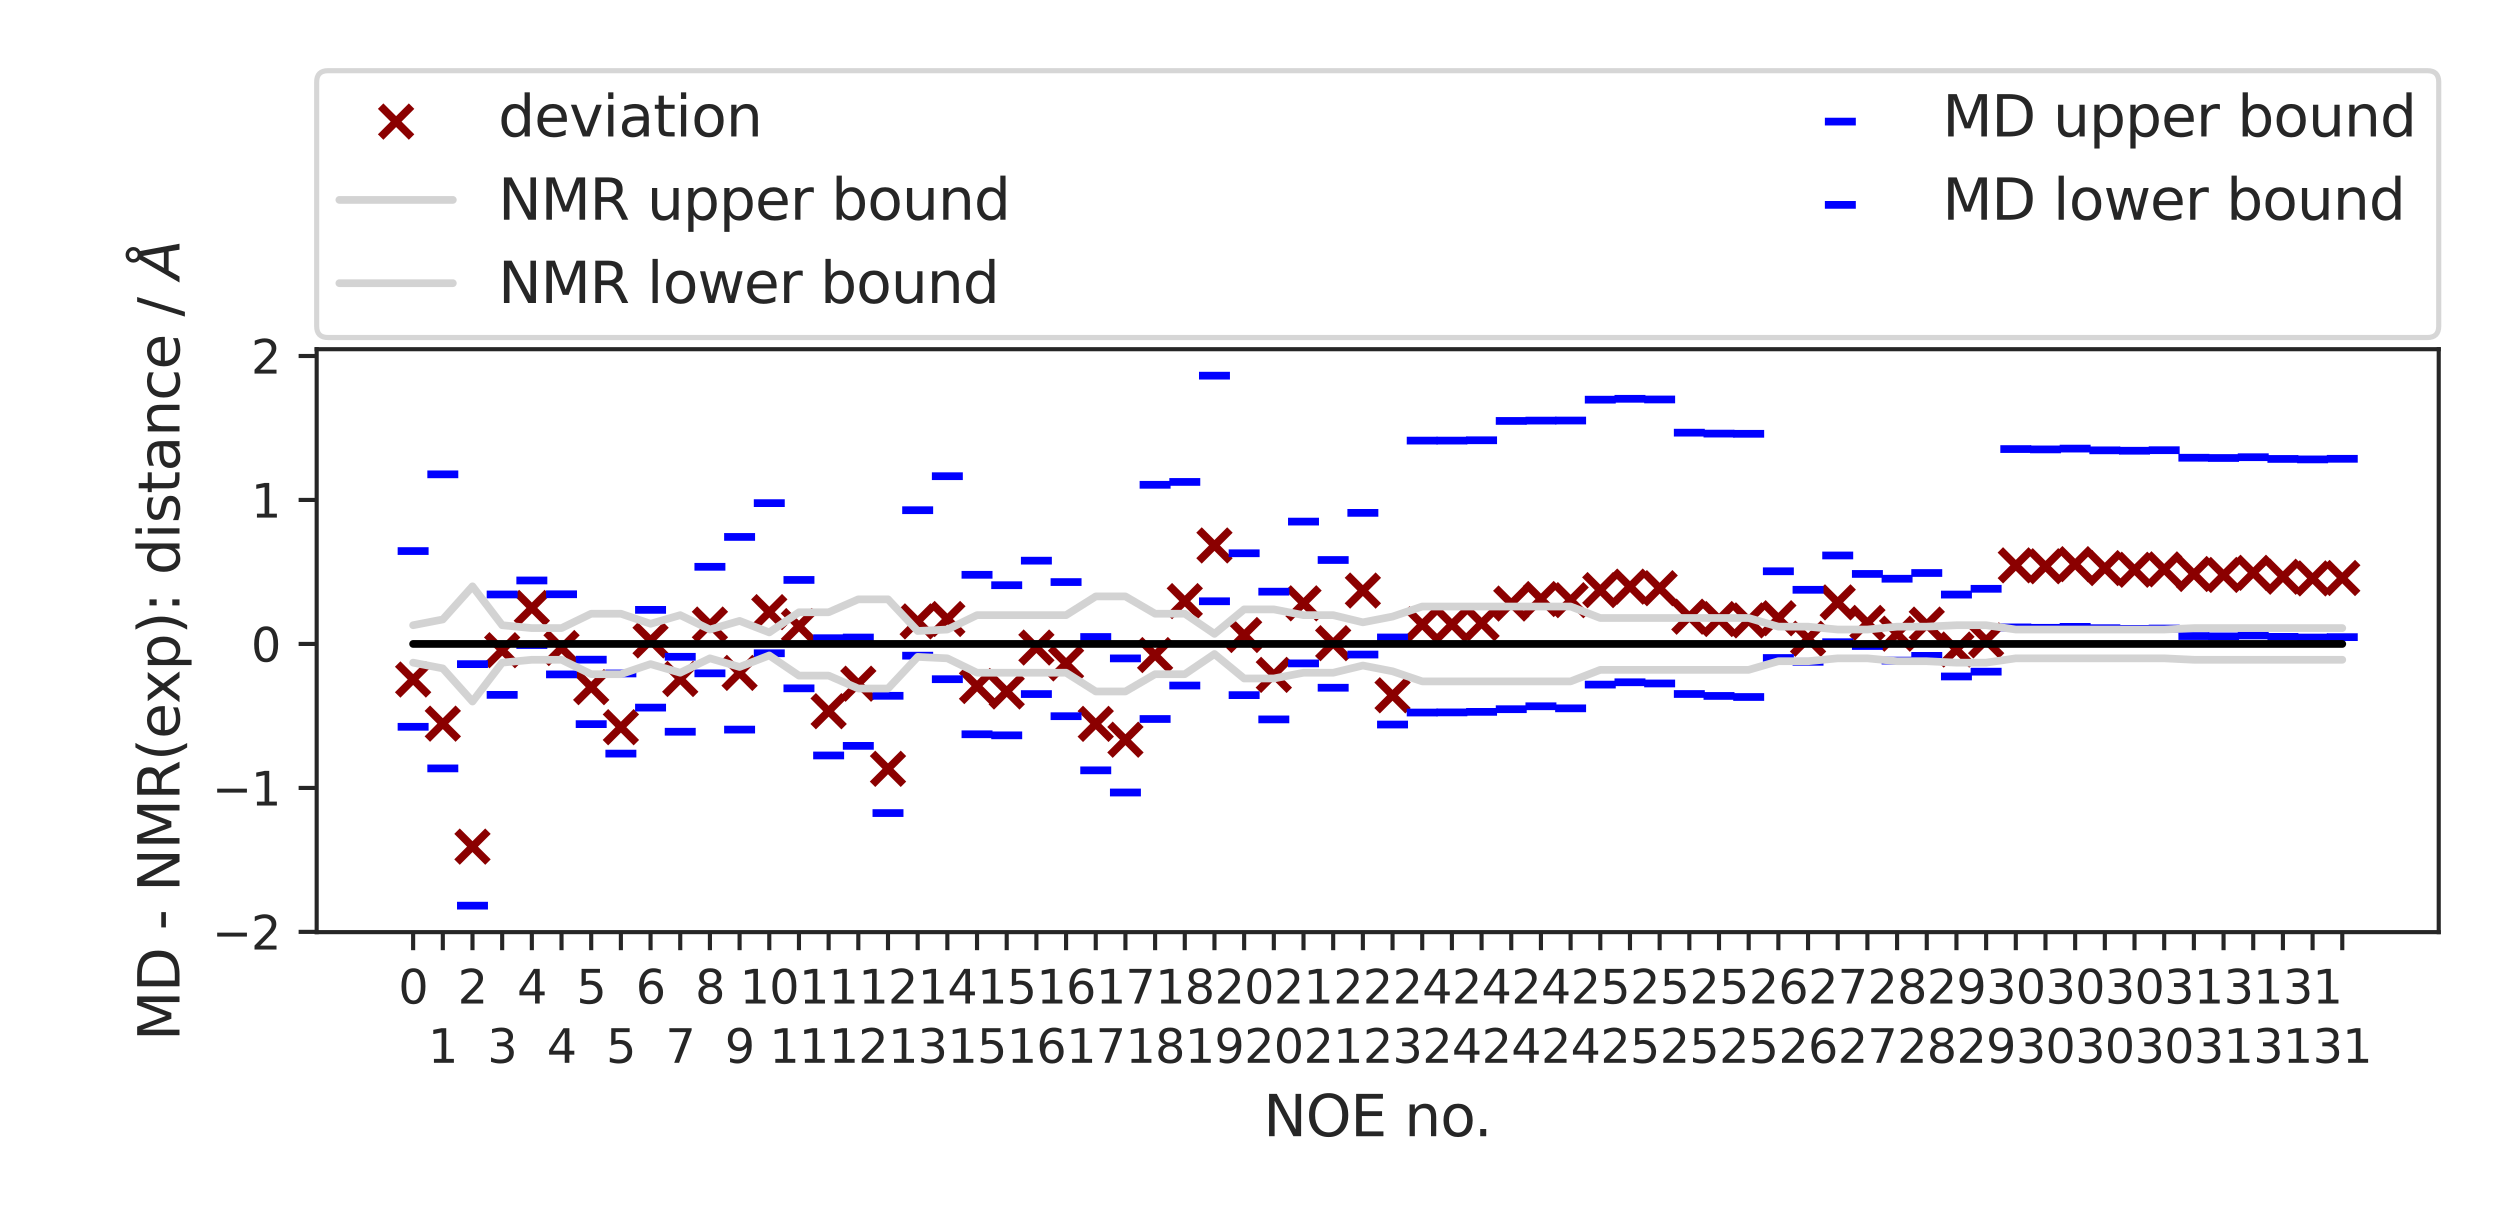 <?xml version="1.0" encoding="utf-8" standalone="no"?>
<!DOCTYPE svg PUBLIC "-//W3C//DTD SVG 1.1//EN"
  "http://www.w3.org/Graphics/SVG/1.1/DTD/svg11.dtd">
<svg xmlns:xlink="http://www.w3.org/1999/xlink" width="484.726pt" height="235.274pt" viewBox="0 0 484.726 235.274" xmlns="http://www.w3.org/2000/svg" version="1.1">
 <defs>
  <style type="text/css">*{stroke-linejoin: round; stroke-linecap: butt}</style>
 </defs>
 <g id="figure_1">
  <g id="patch_1">
   <path d="M 0 235.274 
L 484.726 235.274 
L 484.726 0 
L 0 0 
z
" style="fill: #ffffff"/>
  </g>
  <g id="axes_1">
   <g id="patch_2">
    <path d="M 61.4 180.734 
L 472.846 180.734 
L 472.846 67.703 
L 61.4 67.703 
z
" style="fill: #ffffff"/>
   </g>
   <g id="matplotlib.axis_1">
    <g id="xtick_1">
     <g id="line2d_1">
      <defs>
       <path id="m56df7b1993" d="M 0 0 
L 0 3.5 
" style="stroke: #262626; stroke-width: 0.8"/>
      </defs>
      <g>
       <use xlink:href="#m56df7b1993" x="80.102" y="180.734" style="fill: #262626; stroke: #262626; stroke-width: 0.8"/>
      </g>
     </g>
     <g id="text_1">
      <!-- 0 -->
      <g style="fill: #262626" transform="translate(77.239 194.573)scale(0.09 -0.09)">
       <defs>
        <path id="DejaVuSans-30" d="M 2034 4250 
Q 1547 4250 1301 3770 
Q 1056 3291 1056 2328 
Q 1056 1369 1301 889 
Q 1547 409 2034 409 
Q 2525 409 2770 889 
Q 3016 1369 3016 2328 
Q 3016 3291 2770 3770 
Q 2525 4250 2034 4250 
z
M 2034 4750 
Q 2819 4750 3233 4129 
Q 3647 3509 3647 2328 
Q 3647 1150 3233 529 
Q 2819 -91 2034 -91 
Q 1250 -91 836 529 
Q 422 1150 422 2328 
Q 422 3509 836 4129 
Q 1250 4750 2034 4750 
z
" transform="scale(0.016)"/>
       </defs>
       <use xlink:href="#DejaVuSans-30"/>
      </g>
     </g>
    </g>
    <g id="xtick_2">
     <g id="line2d_2">
      <g>
       <use xlink:href="#m56df7b1993" x="85.857" y="180.734" style="fill: #262626; stroke: #262626; stroke-width: 0.8"/>
      </g>
     </g>
     <g id="text_2">
      <!-- 1 -->
      <g style="fill: #262626" transform="translate(82.993 206.073)scale(0.09 -0.09)">
       <defs>
        <path id="DejaVuSans-31" d="M 794 531 
L 1825 531 
L 1825 4091 
L 703 3866 
L 703 4441 
L 1819 4666 
L 2450 4666 
L 2450 531 
L 3481 531 
L 3481 0 
L 794 0 
L 794 531 
z
" transform="scale(0.016)"/>
       </defs>
       <use xlink:href="#DejaVuSans-31"/>
      </g>
     </g>
    </g>
    <g id="xtick_3">
     <g id="line2d_3">
      <g>
       <use xlink:href="#m56df7b1993" x="91.611" y="180.734" style="fill: #262626; stroke: #262626; stroke-width: 0.8"/>
      </g>
     </g>
     <g id="text_3">
      <!-- 2 -->
      <g style="fill: #262626" transform="translate(88.748 194.573)scale(0.09 -0.09)">
       <defs>
        <path id="DejaVuSans-32" d="M 1228 531 
L 3431 531 
L 3431 0 
L 469 0 
L 469 531 
Q 828 903 1448 1529 
Q 2069 2156 2228 2338 
Q 2531 2678 2651 2914 
Q 2772 3150 2772 3378 
Q 2772 3750 2511 3984 
Q 2250 4219 1831 4219 
Q 1534 4219 1204 4116 
Q 875 4013 500 3803 
L 500 4441 
Q 881 4594 1212 4672 
Q 1544 4750 1819 4750 
Q 2544 4750 2975 4387 
Q 3406 4025 3406 3419 
Q 3406 3131 3298 2873 
Q 3191 2616 2906 2266 
Q 2828 2175 2409 1742 
Q 1991 1309 1228 531 
z
" transform="scale(0.016)"/>
       </defs>
       <use xlink:href="#DejaVuSans-32"/>
      </g>
     </g>
    </g>
    <g id="xtick_4">
     <g id="line2d_4">
      <g>
       <use xlink:href="#m56df7b1993" x="97.366" y="180.734" style="fill: #262626; stroke: #262626; stroke-width: 0.8"/>
      </g>
     </g>
     <g id="text_4">
      <!-- 3 -->
      <g style="fill: #262626" transform="translate(94.502 206.073)scale(0.09 -0.09)">
       <defs>
        <path id="DejaVuSans-33" d="M 2597 2516 
Q 3050 2419 3304 2112 
Q 3559 1806 3559 1356 
Q 3559 666 3084 287 
Q 2609 -91 1734 -91 
Q 1441 -91 1130 -33 
Q 819 25 488 141 
L 488 750 
Q 750 597 1062 519 
Q 1375 441 1716 441 
Q 2309 441 2620 675 
Q 2931 909 2931 1356 
Q 2931 1769 2642 2001 
Q 2353 2234 1838 2234 
L 1294 2234 
L 1294 2753 
L 1863 2753 
Q 2328 2753 2575 2939 
Q 2822 3125 2822 3475 
Q 2822 3834 2567 4026 
Q 2313 4219 1838 4219 
Q 1578 4219 1281 4162 
Q 984 4106 628 3988 
L 628 4550 
Q 988 4650 1302 4700 
Q 1616 4750 1894 4750 
Q 2613 4750 3031 4423 
Q 3450 4097 3450 3541 
Q 3450 3153 3228 2886 
Q 3006 2619 2597 2516 
z
" transform="scale(0.016)"/>
       </defs>
       <use xlink:href="#DejaVuSans-33"/>
      </g>
     </g>
    </g>
    <g id="xtick_5">
     <g id="line2d_5">
      <g>
       <use xlink:href="#m56df7b1993" x="103.12" y="180.734" style="fill: #262626; stroke: #262626; stroke-width: 0.8"/>
      </g>
     </g>
     <g id="text_5">
      <!-- 4 -->
      <g style="fill: #262626" transform="translate(100.257 194.573)scale(0.09 -0.09)">
       <defs>
        <path id="DejaVuSans-34" d="M 2419 4116 
L 825 1625 
L 2419 1625 
L 2419 4116 
z
M 2253 4666 
L 3047 4666 
L 3047 1625 
L 3713 1625 
L 3713 1100 
L 3047 1100 
L 3047 0 
L 2419 0 
L 2419 1100 
L 313 1100 
L 313 1709 
L 2253 4666 
z
" transform="scale(0.016)"/>
       </defs>
       <use xlink:href="#DejaVuSans-34"/>
      </g>
     </g>
    </g>
    <g id="xtick_6">
     <g id="line2d_6">
      <g>
       <use xlink:href="#m56df7b1993" x="108.874" y="180.734" style="fill: #262626; stroke: #262626; stroke-width: 0.8"/>
      </g>
     </g>
     <g id="text_6">
      <!-- 4 -->
      <g style="fill: #262626" transform="translate(106.011 206.073)scale(0.09 -0.09)">
       <use xlink:href="#DejaVuSans-34"/>
      </g>
     </g>
    </g>
    <g id="xtick_7">
     <g id="line2d_7">
      <g>
       <use xlink:href="#m56df7b1993" x="114.629" y="180.734" style="fill: #262626; stroke: #262626; stroke-width: 0.8"/>
      </g>
     </g>
     <g id="text_7">
      <!-- 5 -->
      <g style="fill: #262626" transform="translate(111.766 194.573)scale(0.09 -0.09)">
       <defs>
        <path id="DejaVuSans-35" d="M 691 4666 
L 3169 4666 
L 3169 4134 
L 1269 4134 
L 1269 2991 
Q 1406 3038 1543 3061 
Q 1681 3084 1819 3084 
Q 2600 3084 3056 2656 
Q 3513 2228 3513 1497 
Q 3513 744 3044 326 
Q 2575 -91 1722 -91 
Q 1428 -91 1123 -41 
Q 819 9 494 109 
L 494 744 
Q 775 591 1075 516 
Q 1375 441 1709 441 
Q 2250 441 2565 725 
Q 2881 1009 2881 1497 
Q 2881 1984 2565 2268 
Q 2250 2553 1709 2553 
Q 1456 2553 1204 2497 
Q 953 2441 691 2322 
L 691 4666 
z
" transform="scale(0.016)"/>
       </defs>
       <use xlink:href="#DejaVuSans-35"/>
      </g>
     </g>
    </g>
    <g id="xtick_8">
     <g id="line2d_8">
      <g>
       <use xlink:href="#m56df7b1993" x="120.383" y="180.734" style="fill: #262626; stroke: #262626; stroke-width: 0.8"/>
      </g>
     </g>
     <g id="text_8">
      <!-- 5 -->
      <g style="fill: #262626" transform="translate(117.52 206.073)scale(0.09 -0.09)">
       <use xlink:href="#DejaVuSans-35"/>
      </g>
     </g>
    </g>
    <g id="xtick_9">
     <g id="line2d_9">
      <g>
       <use xlink:href="#m56df7b1993" x="126.138" y="180.734" style="fill: #262626; stroke: #262626; stroke-width: 0.8"/>
      </g>
     </g>
     <g id="text_9">
      <!-- 6 -->
      <g style="fill: #262626" transform="translate(123.275 194.573)scale(0.09 -0.09)">
       <defs>
        <path id="DejaVuSans-36" d="M 2113 2584 
Q 1688 2584 1439 2293 
Q 1191 2003 1191 1497 
Q 1191 994 1439 701 
Q 1688 409 2113 409 
Q 2538 409 2786 701 
Q 3034 994 3034 1497 
Q 3034 2003 2786 2293 
Q 2538 2584 2113 2584 
z
M 3366 4563 
L 3366 3988 
Q 3128 4100 2886 4159 
Q 2644 4219 2406 4219 
Q 1781 4219 1451 3797 
Q 1122 3375 1075 2522 
Q 1259 2794 1537 2939 
Q 1816 3084 2150 3084 
Q 2853 3084 3261 2657 
Q 3669 2231 3669 1497 
Q 3669 778 3244 343 
Q 2819 -91 2113 -91 
Q 1303 -91 875 529 
Q 447 1150 447 2328 
Q 447 3434 972 4092 
Q 1497 4750 2381 4750 
Q 2619 4750 2861 4703 
Q 3103 4656 3366 4563 
z
" transform="scale(0.016)"/>
       </defs>
       <use xlink:href="#DejaVuSans-36"/>
      </g>
     </g>
    </g>
    <g id="xtick_10">
     <g id="line2d_10">
      <g>
       <use xlink:href="#m56df7b1993" x="131.892" y="180.734" style="fill: #262626; stroke: #262626; stroke-width: 0.8"/>
      </g>
     </g>
     <g id="text_10">
      <!-- 7 -->
      <g style="fill: #262626" transform="translate(129.029 206.073)scale(0.09 -0.09)">
       <defs>
        <path id="DejaVuSans-37" d="M 525 4666 
L 3525 4666 
L 3525 4397 
L 1831 0 
L 1172 0 
L 2766 4134 
L 525 4134 
L 525 4666 
z
" transform="scale(0.016)"/>
       </defs>
       <use xlink:href="#DejaVuSans-37"/>
      </g>
     </g>
    </g>
    <g id="xtick_11">
     <g id="line2d_11">
      <g>
       <use xlink:href="#m56df7b1993" x="137.647" y="180.734" style="fill: #262626; stroke: #262626; stroke-width: 0.8"/>
      </g>
     </g>
     <g id="text_11">
      <!-- 8 -->
      <g style="fill: #262626" transform="translate(134.784 194.573)scale(0.09 -0.09)">
       <defs>
        <path id="DejaVuSans-38" d="M 2034 2216 
Q 1584 2216 1326 1975 
Q 1069 1734 1069 1313 
Q 1069 891 1326 650 
Q 1584 409 2034 409 
Q 2484 409 2743 651 
Q 3003 894 3003 1313 
Q 3003 1734 2745 1975 
Q 2488 2216 2034 2216 
z
M 1403 2484 
Q 997 2584 770 2862 
Q 544 3141 544 3541 
Q 544 4100 942 4425 
Q 1341 4750 2034 4750 
Q 2731 4750 3128 4425 
Q 3525 4100 3525 3541 
Q 3525 3141 3298 2862 
Q 3072 2584 2669 2484 
Q 3125 2378 3379 2068 
Q 3634 1759 3634 1313 
Q 3634 634 3220 271 
Q 2806 -91 2034 -91 
Q 1263 -91 848 271 
Q 434 634 434 1313 
Q 434 1759 690 2068 
Q 947 2378 1403 2484 
z
M 1172 3481 
Q 1172 3119 1398 2916 
Q 1625 2713 2034 2713 
Q 2441 2713 2670 2916 
Q 2900 3119 2900 3481 
Q 2900 3844 2670 4047 
Q 2441 4250 2034 4250 
Q 1625 4250 1398 4047 
Q 1172 3844 1172 3481 
z
" transform="scale(0.016)"/>
       </defs>
       <use xlink:href="#DejaVuSans-38"/>
      </g>
     </g>
    </g>
    <g id="xtick_12">
     <g id="line2d_12">
      <g>
       <use xlink:href="#m56df7b1993" x="143.401" y="180.734" style="fill: #262626; stroke: #262626; stroke-width: 0.8"/>
      </g>
     </g>
     <g id="text_12">
      <!-- 9 -->
      <g style="fill: #262626" transform="translate(140.538 206.073)scale(0.09 -0.09)">
       <defs>
        <path id="DejaVuSans-39" d="M 703 97 
L 703 672 
Q 941 559 1184 500 
Q 1428 441 1663 441 
Q 2288 441 2617 861 
Q 2947 1281 2994 2138 
Q 2813 1869 2534 1725 
Q 2256 1581 1919 1581 
Q 1219 1581 811 2004 
Q 403 2428 403 3163 
Q 403 3881 828 4315 
Q 1253 4750 1959 4750 
Q 2769 4750 3195 4129 
Q 3622 3509 3622 2328 
Q 3622 1225 3098 567 
Q 2575 -91 1691 -91 
Q 1453 -91 1209 -44 
Q 966 3 703 97 
z
M 1959 2075 
Q 2384 2075 2632 2365 
Q 2881 2656 2881 3163 
Q 2881 3666 2632 3958 
Q 2384 4250 1959 4250 
Q 1534 4250 1286 3958 
Q 1038 3666 1038 3163 
Q 1038 2656 1286 2365 
Q 1534 2075 1959 2075 
z
" transform="scale(0.016)"/>
       </defs>
       <use xlink:href="#DejaVuSans-39"/>
      </g>
     </g>
    </g>
    <g id="xtick_13">
     <g id="line2d_13">
      <g>
       <use xlink:href="#m56df7b1993" x="149.156" y="180.734" style="fill: #262626; stroke: #262626; stroke-width: 0.8"/>
      </g>
     </g>
     <g id="text_13">
      <!-- 10 -->
      <g style="fill: #262626" transform="translate(143.43 194.573)scale(0.09 -0.09)">
       <use xlink:href="#DejaVuSans-31"/>
       <use xlink:href="#DejaVuSans-30" x="63.623"/>
      </g>
     </g>
    </g>
    <g id="xtick_14">
     <g id="line2d_14">
      <g>
       <use xlink:href="#m56df7b1993" x="154.91" y="180.734" style="fill: #262626; stroke: #262626; stroke-width: 0.8"/>
      </g>
     </g>
     <g id="text_14">
      <!-- 11 -->
      <g style="fill: #262626" transform="translate(149.184 206.073)scale(0.09 -0.09)">
       <use xlink:href="#DejaVuSans-31"/>
       <use xlink:href="#DejaVuSans-31" x="63.623"/>
      </g>
     </g>
    </g>
    <g id="xtick_15">
     <g id="line2d_15">
      <g>
       <use xlink:href="#m56df7b1993" x="160.665" y="180.734" style="fill: #262626; stroke: #262626; stroke-width: 0.8"/>
      </g>
     </g>
     <g id="text_15">
      <!-- 11 -->
      <g style="fill: #262626" transform="translate(154.939 194.573)scale(0.09 -0.09)">
       <use xlink:href="#DejaVuSans-31"/>
       <use xlink:href="#DejaVuSans-31" x="63.623"/>
      </g>
     </g>
    </g>
    <g id="xtick_16">
     <g id="line2d_16">
      <g>
       <use xlink:href="#m56df7b1993" x="166.419" y="180.734" style="fill: #262626; stroke: #262626; stroke-width: 0.8"/>
      </g>
     </g>
     <g id="text_16">
      <!-- 12 -->
      <g style="fill: #262626" transform="translate(160.693 206.073)scale(0.09 -0.09)">
       <use xlink:href="#DejaVuSans-31"/>
       <use xlink:href="#DejaVuSans-32" x="63.623"/>
      </g>
     </g>
    </g>
    <g id="xtick_17">
     <g id="line2d_17">
      <g>
       <use xlink:href="#m56df7b1993" x="172.174" y="180.734" style="fill: #262626; stroke: #262626; stroke-width: 0.8"/>
      </g>
     </g>
     <g id="text_17">
      <!-- 12 -->
      <g style="fill: #262626" transform="translate(166.448 194.573)scale(0.09 -0.09)">
       <use xlink:href="#DejaVuSans-31"/>
       <use xlink:href="#DejaVuSans-32" x="63.623"/>
      </g>
     </g>
    </g>
    <g id="xtick_18">
     <g id="line2d_18">
      <g>
       <use xlink:href="#m56df7b1993" x="177.928" y="180.734" style="fill: #262626; stroke: #262626; stroke-width: 0.8"/>
      </g>
     </g>
     <g id="text_18">
      <!-- 13 -->
      <g style="fill: #262626" transform="translate(172.202 206.073)scale(0.09 -0.09)">
       <use xlink:href="#DejaVuSans-31"/>
       <use xlink:href="#DejaVuSans-33" x="63.623"/>
      </g>
     </g>
    </g>
    <g id="xtick_19">
     <g id="line2d_19">
      <g>
       <use xlink:href="#m56df7b1993" x="183.683" y="180.734" style="fill: #262626; stroke: #262626; stroke-width: 0.8"/>
      </g>
     </g>
     <g id="text_19">
      <!-- 14 -->
      <g style="fill: #262626" transform="translate(177.957 194.573)scale(0.09 -0.09)">
       <use xlink:href="#DejaVuSans-31"/>
       <use xlink:href="#DejaVuSans-34" x="63.623"/>
      </g>
     </g>
    </g>
    <g id="xtick_20">
     <g id="line2d_20">
      <g>
       <use xlink:href="#m56df7b1993" x="189.437" y="180.734" style="fill: #262626; stroke: #262626; stroke-width: 0.8"/>
      </g>
     </g>
     <g id="text_20">
      <!-- 15 -->
      <g style="fill: #262626" transform="translate(183.711 206.073)scale(0.09 -0.09)">
       <use xlink:href="#DejaVuSans-31"/>
       <use xlink:href="#DejaVuSans-35" x="63.623"/>
      </g>
     </g>
    </g>
    <g id="xtick_21">
     <g id="line2d_21">
      <g>
       <use xlink:href="#m56df7b1993" x="195.192" y="180.734" style="fill: #262626; stroke: #262626; stroke-width: 0.8"/>
      </g>
     </g>
     <g id="text_21">
      <!-- 15 -->
      <g style="fill: #262626" transform="translate(189.466 194.573)scale(0.09 -0.09)">
       <use xlink:href="#DejaVuSans-31"/>
       <use xlink:href="#DejaVuSans-35" x="63.623"/>
      </g>
     </g>
    </g>
    <g id="xtick_22">
     <g id="line2d_22">
      <g>
       <use xlink:href="#m56df7b1993" x="200.946" y="180.734" style="fill: #262626; stroke: #262626; stroke-width: 0.8"/>
      </g>
     </g>
     <g id="text_22">
      <!-- 16 -->
      <g style="fill: #262626" transform="translate(195.22 206.073)scale(0.09 -0.09)">
       <use xlink:href="#DejaVuSans-31"/>
       <use xlink:href="#DejaVuSans-36" x="63.623"/>
      </g>
     </g>
    </g>
    <g id="xtick_23">
     <g id="line2d_23">
      <g>
       <use xlink:href="#m56df7b1993" x="206.701" y="180.734" style="fill: #262626; stroke: #262626; stroke-width: 0.8"/>
      </g>
     </g>
     <g id="text_23">
      <!-- 16 -->
      <g style="fill: #262626" transform="translate(200.974 194.573)scale(0.09 -0.09)">
       <use xlink:href="#DejaVuSans-31"/>
       <use xlink:href="#DejaVuSans-36" x="63.623"/>
      </g>
     </g>
    </g>
    <g id="xtick_24">
     <g id="line2d_24">
      <g>
       <use xlink:href="#m56df7b1993" x="212.455" y="180.734" style="fill: #262626; stroke: #262626; stroke-width: 0.8"/>
      </g>
     </g>
     <g id="text_24">
      <!-- 17 -->
      <g style="fill: #262626" transform="translate(206.729 206.073)scale(0.09 -0.09)">
       <use xlink:href="#DejaVuSans-31"/>
       <use xlink:href="#DejaVuSans-37" x="63.623"/>
      </g>
     </g>
    </g>
    <g id="xtick_25">
     <g id="line2d_25">
      <g>
       <use xlink:href="#m56df7b1993" x="218.21" y="180.734" style="fill: #262626; stroke: #262626; stroke-width: 0.8"/>
      </g>
     </g>
     <g id="text_25">
      <!-- 17 -->
      <g style="fill: #262626" transform="translate(212.483 194.573)scale(0.09 -0.09)">
       <use xlink:href="#DejaVuSans-31"/>
       <use xlink:href="#DejaVuSans-37" x="63.623"/>
      </g>
     </g>
    </g>
    <g id="xtick_26">
     <g id="line2d_26">
      <g>
       <use xlink:href="#m56df7b1993" x="223.964" y="180.734" style="fill: #262626; stroke: #262626; stroke-width: 0.8"/>
      </g>
     </g>
     <g id="text_26">
      <!-- 18 -->
      <g style="fill: #262626" transform="translate(218.238 206.073)scale(0.09 -0.09)">
       <use xlink:href="#DejaVuSans-31"/>
       <use xlink:href="#DejaVuSans-38" x="63.623"/>
      </g>
     </g>
    </g>
    <g id="xtick_27">
     <g id="line2d_27">
      <g>
       <use xlink:href="#m56df7b1993" x="229.719" y="180.734" style="fill: #262626; stroke: #262626; stroke-width: 0.8"/>
      </g>
     </g>
     <g id="text_27">
      <!-- 18 -->
      <g style="fill: #262626" transform="translate(223.992 194.573)scale(0.09 -0.09)">
       <use xlink:href="#DejaVuSans-31"/>
       <use xlink:href="#DejaVuSans-38" x="63.623"/>
      </g>
     </g>
    </g>
    <g id="xtick_28">
     <g id="line2d_28">
      <g>
       <use xlink:href="#m56df7b1993" x="235.473" y="180.734" style="fill: #262626; stroke: #262626; stroke-width: 0.8"/>
      </g>
     </g>
     <g id="text_28">
      <!-- 19 -->
      <g style="fill: #262626" transform="translate(229.747 206.073)scale(0.09 -0.09)">
       <use xlink:href="#DejaVuSans-31"/>
       <use xlink:href="#DejaVuSans-39" x="63.623"/>
      </g>
     </g>
    </g>
    <g id="xtick_29">
     <g id="line2d_29">
      <g>
       <use xlink:href="#m56df7b1993" x="241.228" y="180.734" style="fill: #262626; stroke: #262626; stroke-width: 0.8"/>
      </g>
     </g>
     <g id="text_29">
      <!-- 20 -->
      <g style="fill: #262626" transform="translate(235.501 194.573)scale(0.09 -0.09)">
       <use xlink:href="#DejaVuSans-32"/>
       <use xlink:href="#DejaVuSans-30" x="63.623"/>
      </g>
     </g>
    </g>
    <g id="xtick_30">
     <g id="line2d_30">
      <g>
       <use xlink:href="#m56df7b1993" x="246.982" y="180.734" style="fill: #262626; stroke: #262626; stroke-width: 0.8"/>
      </g>
     </g>
     <g id="text_30">
      <!-- 20 -->
      <g style="fill: #262626" transform="translate(241.256 206.073)scale(0.09 -0.09)">
       <use xlink:href="#DejaVuSans-32"/>
       <use xlink:href="#DejaVuSans-30" x="63.623"/>
      </g>
     </g>
    </g>
    <g id="xtick_31">
     <g id="line2d_31">
      <g>
       <use xlink:href="#m56df7b1993" x="252.737" y="180.734" style="fill: #262626; stroke: #262626; stroke-width: 0.8"/>
      </g>
     </g>
     <g id="text_31">
      <!-- 21 -->
      <g style="fill: #262626" transform="translate(247.01 194.573)scale(0.09 -0.09)">
       <use xlink:href="#DejaVuSans-32"/>
       <use xlink:href="#DejaVuSans-31" x="63.623"/>
      </g>
     </g>
    </g>
    <g id="xtick_32">
     <g id="line2d_32">
      <g>
       <use xlink:href="#m56df7b1993" x="258.491" y="180.734" style="fill: #262626; stroke: #262626; stroke-width: 0.8"/>
      </g>
     </g>
     <g id="text_32">
      <!-- 21 -->
      <g style="fill: #262626" transform="translate(252.765 206.073)scale(0.09 -0.09)">
       <use xlink:href="#DejaVuSans-32"/>
       <use xlink:href="#DejaVuSans-31" x="63.623"/>
      </g>
     </g>
    </g>
    <g id="xtick_33">
     <g id="line2d_33">
      <g>
       <use xlink:href="#m56df7b1993" x="264.246" y="180.734" style="fill: #262626; stroke: #262626; stroke-width: 0.8"/>
      </g>
     </g>
     <g id="text_33">
      <!-- 22 -->
      <g style="fill: #262626" transform="translate(258.519 194.573)scale(0.09 -0.09)">
       <use xlink:href="#DejaVuSans-32"/>
       <use xlink:href="#DejaVuSans-32" x="63.623"/>
      </g>
     </g>
    </g>
    <g id="xtick_34">
     <g id="line2d_34">
      <g>
       <use xlink:href="#m56df7b1993" x="270" y="180.734" style="fill: #262626; stroke: #262626; stroke-width: 0.8"/>
      </g>
     </g>
     <g id="text_34">
      <!-- 23 -->
      <g style="fill: #262626" transform="translate(264.274 206.073)scale(0.09 -0.09)">
       <use xlink:href="#DejaVuSans-32"/>
       <use xlink:href="#DejaVuSans-33" x="63.623"/>
      </g>
     </g>
    </g>
    <g id="xtick_35">
     <g id="line2d_35">
      <g>
       <use xlink:href="#m56df7b1993" x="275.755" y="180.734" style="fill: #262626; stroke: #262626; stroke-width: 0.8"/>
      </g>
     </g>
     <g id="text_35">
      <!-- 24 -->
      <g style="fill: #262626" transform="translate(270.028 194.573)scale(0.09 -0.09)">
       <use xlink:href="#DejaVuSans-32"/>
       <use xlink:href="#DejaVuSans-34" x="63.623"/>
      </g>
     </g>
    </g>
    <g id="xtick_36">
     <g id="line2d_36">
      <g>
       <use xlink:href="#m56df7b1993" x="281.509" y="180.734" style="fill: #262626; stroke: #262626; stroke-width: 0.8"/>
      </g>
     </g>
     <g id="text_36">
      <!-- 24 -->
      <g style="fill: #262626" transform="translate(275.783 206.073)scale(0.09 -0.09)">
       <use xlink:href="#DejaVuSans-32"/>
       <use xlink:href="#DejaVuSans-34" x="63.623"/>
      </g>
     </g>
    </g>
    <g id="xtick_37">
     <g id="line2d_37">
      <g>
       <use xlink:href="#m56df7b1993" x="287.263" y="180.734" style="fill: #262626; stroke: #262626; stroke-width: 0.8"/>
      </g>
     </g>
     <g id="text_37">
      <!-- 24 -->
      <g style="fill: #262626" transform="translate(281.537 194.573)scale(0.09 -0.09)">
       <use xlink:href="#DejaVuSans-32"/>
       <use xlink:href="#DejaVuSans-34" x="63.623"/>
      </g>
     </g>
    </g>
    <g id="xtick_38">
     <g id="line2d_38">
      <g>
       <use xlink:href="#m56df7b1993" x="293.018" y="180.734" style="fill: #262626; stroke: #262626; stroke-width: 0.8"/>
      </g>
     </g>
     <g id="text_38">
      <!-- 24 -->
      <g style="fill: #262626" transform="translate(287.292 206.073)scale(0.09 -0.09)">
       <use xlink:href="#DejaVuSans-32"/>
       <use xlink:href="#DejaVuSans-34" x="63.623"/>
      </g>
     </g>
    </g>
    <g id="xtick_39">
     <g id="line2d_39">
      <g>
       <use xlink:href="#m56df7b1993" x="298.772" y="180.734" style="fill: #262626; stroke: #262626; stroke-width: 0.8"/>
      </g>
     </g>
     <g id="text_39">
      <!-- 24 -->
      <g style="fill: #262626" transform="translate(293.046 194.573)scale(0.09 -0.09)">
       <use xlink:href="#DejaVuSans-32"/>
       <use xlink:href="#DejaVuSans-34" x="63.623"/>
      </g>
     </g>
    </g>
    <g id="xtick_40">
     <g id="line2d_40">
      <g>
       <use xlink:href="#m56df7b1993" x="304.527" y="180.734" style="fill: #262626; stroke: #262626; stroke-width: 0.8"/>
      </g>
     </g>
     <g id="text_40">
      <!-- 24 -->
      <g style="fill: #262626" transform="translate(298.801 206.073)scale(0.09 -0.09)">
       <use xlink:href="#DejaVuSans-32"/>
       <use xlink:href="#DejaVuSans-34" x="63.623"/>
      </g>
     </g>
    </g>
    <g id="xtick_41">
     <g id="line2d_41">
      <g>
       <use xlink:href="#m56df7b1993" x="310.281" y="180.734" style="fill: #262626; stroke: #262626; stroke-width: 0.8"/>
      </g>
     </g>
     <g id="text_41">
      <!-- 25 -->
      <g style="fill: #262626" transform="translate(304.555 194.573)scale(0.09 -0.09)">
       <use xlink:href="#DejaVuSans-32"/>
       <use xlink:href="#DejaVuSans-35" x="63.623"/>
      </g>
     </g>
    </g>
    <g id="xtick_42">
     <g id="line2d_42">
      <g>
       <use xlink:href="#m56df7b1993" x="316.036" y="180.734" style="fill: #262626; stroke: #262626; stroke-width: 0.8"/>
      </g>
     </g>
     <g id="text_42">
      <!-- 25 -->
      <g style="fill: #262626" transform="translate(310.31 206.073)scale(0.09 -0.09)">
       <use xlink:href="#DejaVuSans-32"/>
       <use xlink:href="#DejaVuSans-35" x="63.623"/>
      </g>
     </g>
    </g>
    <g id="xtick_43">
     <g id="line2d_43">
      <g>
       <use xlink:href="#m56df7b1993" x="321.79" y="180.734" style="fill: #262626; stroke: #262626; stroke-width: 0.8"/>
      </g>
     </g>
     <g id="text_43">
      <!-- 25 -->
      <g style="fill: #262626" transform="translate(316.064 194.573)scale(0.09 -0.09)">
       <use xlink:href="#DejaVuSans-32"/>
       <use xlink:href="#DejaVuSans-35" x="63.623"/>
      </g>
     </g>
    </g>
    <g id="xtick_44">
     <g id="line2d_44">
      <g>
       <use xlink:href="#m56df7b1993" x="327.545" y="180.734" style="fill: #262626; stroke: #262626; stroke-width: 0.8"/>
      </g>
     </g>
     <g id="text_44">
      <!-- 25 -->
      <g style="fill: #262626" transform="translate(321.819 206.073)scale(0.09 -0.09)">
       <use xlink:href="#DejaVuSans-32"/>
       <use xlink:href="#DejaVuSans-35" x="63.623"/>
      </g>
     </g>
    </g>
    <g id="xtick_45">
     <g id="line2d_45">
      <g>
       <use xlink:href="#m56df7b1993" x="333.299" y="180.734" style="fill: #262626; stroke: #262626; stroke-width: 0.8"/>
      </g>
     </g>
     <g id="text_45">
      <!-- 25 -->
      <g style="fill: #262626" transform="translate(327.573 194.573)scale(0.09 -0.09)">
       <use xlink:href="#DejaVuSans-32"/>
       <use xlink:href="#DejaVuSans-35" x="63.623"/>
      </g>
     </g>
    </g>
    <g id="xtick_46">
     <g id="line2d_46">
      <g>
       <use xlink:href="#m56df7b1993" x="339.054" y="180.734" style="fill: #262626; stroke: #262626; stroke-width: 0.8"/>
      </g>
     </g>
     <g id="text_46">
      <!-- 25 -->
      <g style="fill: #262626" transform="translate(333.328 206.073)scale(0.09 -0.09)">
       <use xlink:href="#DejaVuSans-32"/>
       <use xlink:href="#DejaVuSans-35" x="63.623"/>
      </g>
     </g>
    </g>
    <g id="xtick_47">
     <g id="line2d_47">
      <g>
       <use xlink:href="#m56df7b1993" x="344.808" y="180.734" style="fill: #262626; stroke: #262626; stroke-width: 0.8"/>
      </g>
     </g>
     <g id="text_47">
      <!-- 26 -->
      <g style="fill: #262626" transform="translate(339.082 194.573)scale(0.09 -0.09)">
       <use xlink:href="#DejaVuSans-32"/>
       <use xlink:href="#DejaVuSans-36" x="63.623"/>
      </g>
     </g>
    </g>
    <g id="xtick_48">
     <g id="line2d_48">
      <g>
       <use xlink:href="#m56df7b1993" x="350.563" y="180.734" style="fill: #262626; stroke: #262626; stroke-width: 0.8"/>
      </g>
     </g>
     <g id="text_48">
      <!-- 26 -->
      <g style="fill: #262626" transform="translate(344.837 206.073)scale(0.09 -0.09)">
       <use xlink:href="#DejaVuSans-32"/>
       <use xlink:href="#DejaVuSans-36" x="63.623"/>
      </g>
     </g>
    </g>
    <g id="xtick_49">
     <g id="line2d_49">
      <g>
       <use xlink:href="#m56df7b1993" x="356.317" y="180.734" style="fill: #262626; stroke: #262626; stroke-width: 0.8"/>
      </g>
     </g>
     <g id="text_49">
      <!-- 27 -->
      <g style="fill: #262626" transform="translate(350.591 194.573)scale(0.09 -0.09)">
       <use xlink:href="#DejaVuSans-32"/>
       <use xlink:href="#DejaVuSans-37" x="63.623"/>
      </g>
     </g>
    </g>
    <g id="xtick_50">
     <g id="line2d_50">
      <g>
       <use xlink:href="#m56df7b1993" x="362.072" y="180.734" style="fill: #262626; stroke: #262626; stroke-width: 0.8"/>
      </g>
     </g>
     <g id="text_50">
      <!-- 27 -->
      <g style="fill: #262626" transform="translate(356.346 206.073)scale(0.09 -0.09)">
       <use xlink:href="#DejaVuSans-32"/>
       <use xlink:href="#DejaVuSans-37" x="63.623"/>
      </g>
     </g>
    </g>
    <g id="xtick_51">
     <g id="line2d_51">
      <g>
       <use xlink:href="#m56df7b1993" x="367.826" y="180.734" style="fill: #262626; stroke: #262626; stroke-width: 0.8"/>
      </g>
     </g>
     <g id="text_51">
      <!-- 28 -->
      <g style="fill: #262626" transform="translate(362.1 194.573)scale(0.09 -0.09)">
       <use xlink:href="#DejaVuSans-32"/>
       <use xlink:href="#DejaVuSans-38" x="63.623"/>
      </g>
     </g>
    </g>
    <g id="xtick_52">
     <g id="line2d_52">
      <g>
       <use xlink:href="#m56df7b1993" x="373.581" y="180.734" style="fill: #262626; stroke: #262626; stroke-width: 0.8"/>
      </g>
     </g>
     <g id="text_52">
      <!-- 28 -->
      <g style="fill: #262626" transform="translate(367.855 206.073)scale(0.09 -0.09)">
       <use xlink:href="#DejaVuSans-32"/>
       <use xlink:href="#DejaVuSans-38" x="63.623"/>
      </g>
     </g>
    </g>
    <g id="xtick_53">
     <g id="line2d_53">
      <g>
       <use xlink:href="#m56df7b1993" x="379.335" y="180.734" style="fill: #262626; stroke: #262626; stroke-width: 0.8"/>
      </g>
     </g>
     <g id="text_53">
      <!-- 29 -->
      <g style="fill: #262626" transform="translate(373.609 194.573)scale(0.09 -0.09)">
       <use xlink:href="#DejaVuSans-32"/>
       <use xlink:href="#DejaVuSans-39" x="63.623"/>
      </g>
     </g>
    </g>
    <g id="xtick_54">
     <g id="line2d_54">
      <g>
       <use xlink:href="#m56df7b1993" x="385.09" y="180.734" style="fill: #262626; stroke: #262626; stroke-width: 0.8"/>
      </g>
     </g>
     <g id="text_54">
      <!-- 29 -->
      <g style="fill: #262626" transform="translate(379.363 206.073)scale(0.09 -0.09)">
       <use xlink:href="#DejaVuSans-32"/>
       <use xlink:href="#DejaVuSans-39" x="63.623"/>
      </g>
     </g>
    </g>
    <g id="xtick_55">
     <g id="line2d_55">
      <g>
       <use xlink:href="#m56df7b1993" x="390.844" y="180.734" style="fill: #262626; stroke: #262626; stroke-width: 0.8"/>
      </g>
     </g>
     <g id="text_55">
      <!-- 30 -->
      <g style="fill: #262626" transform="translate(385.118 194.573)scale(0.09 -0.09)">
       <use xlink:href="#DejaVuSans-33"/>
       <use xlink:href="#DejaVuSans-30" x="63.623"/>
      </g>
     </g>
    </g>
    <g id="xtick_56">
     <g id="line2d_56">
      <g>
       <use xlink:href="#m56df7b1993" x="396.599" y="180.734" style="fill: #262626; stroke: #262626; stroke-width: 0.8"/>
      </g>
     </g>
     <g id="text_56">
      <!-- 30 -->
      <g style="fill: #262626" transform="translate(390.872 206.073)scale(0.09 -0.09)">
       <use xlink:href="#DejaVuSans-33"/>
       <use xlink:href="#DejaVuSans-30" x="63.623"/>
      </g>
     </g>
    </g>
    <g id="xtick_57">
     <g id="line2d_57">
      <g>
       <use xlink:href="#m56df7b1993" x="402.353" y="180.734" style="fill: #262626; stroke: #262626; stroke-width: 0.8"/>
      </g>
     </g>
     <g id="text_57">
      <!-- 30 -->
      <g style="fill: #262626" transform="translate(396.627 194.573)scale(0.09 -0.09)">
       <use xlink:href="#DejaVuSans-33"/>
       <use xlink:href="#DejaVuSans-30" x="63.623"/>
      </g>
     </g>
    </g>
    <g id="xtick_58">
     <g id="line2d_58">
      <g>
       <use xlink:href="#m56df7b1993" x="408.108" y="180.734" style="fill: #262626; stroke: #262626; stroke-width: 0.8"/>
      </g>
     </g>
     <g id="text_58">
      <!-- 30 -->
      <g style="fill: #262626" transform="translate(402.381 206.073)scale(0.09 -0.09)">
       <use xlink:href="#DejaVuSans-33"/>
       <use xlink:href="#DejaVuSans-30" x="63.623"/>
      </g>
     </g>
    </g>
    <g id="xtick_59">
     <g id="line2d_59">
      <g>
       <use xlink:href="#m56df7b1993" x="413.862" y="180.734" style="fill: #262626; stroke: #262626; stroke-width: 0.8"/>
      </g>
     </g>
     <g id="text_59">
      <!-- 30 -->
      <g style="fill: #262626" transform="translate(408.136 194.573)scale(0.09 -0.09)">
       <use xlink:href="#DejaVuSans-33"/>
       <use xlink:href="#DejaVuSans-30" x="63.623"/>
      </g>
     </g>
    </g>
    <g id="xtick_60">
     <g id="line2d_60">
      <g>
       <use xlink:href="#m56df7b1993" x="419.617" y="180.734" style="fill: #262626; stroke: #262626; stroke-width: 0.8"/>
      </g>
     </g>
     <g id="text_60">
      <!-- 30 -->
      <g style="fill: #262626" transform="translate(413.89 206.073)scale(0.09 -0.09)">
       <use xlink:href="#DejaVuSans-33"/>
       <use xlink:href="#DejaVuSans-30" x="63.623"/>
      </g>
     </g>
    </g>
    <g id="xtick_61">
     <g id="line2d_61">
      <g>
       <use xlink:href="#m56df7b1993" x="425.371" y="180.734" style="fill: #262626; stroke: #262626; stroke-width: 0.8"/>
      </g>
     </g>
     <g id="text_61">
      <!-- 31 -->
      <g style="fill: #262626" transform="translate(419.645 194.573)scale(0.09 -0.09)">
       <use xlink:href="#DejaVuSans-33"/>
       <use xlink:href="#DejaVuSans-31" x="63.623"/>
      </g>
     </g>
    </g>
    <g id="xtick_62">
     <g id="line2d_62">
      <g>
       <use xlink:href="#m56df7b1993" x="431.126" y="180.734" style="fill: #262626; stroke: #262626; stroke-width: 0.8"/>
      </g>
     </g>
     <g id="text_62">
      <!-- 31 -->
      <g style="fill: #262626" transform="translate(425.399 206.073)scale(0.09 -0.09)">
       <use xlink:href="#DejaVuSans-33"/>
       <use xlink:href="#DejaVuSans-31" x="63.623"/>
      </g>
     </g>
    </g>
    <g id="xtick_63">
     <g id="line2d_63">
      <g>
       <use xlink:href="#m56df7b1993" x="436.88" y="180.734" style="fill: #262626; stroke: #262626; stroke-width: 0.8"/>
      </g>
     </g>
     <g id="text_63">
      <!-- 31 -->
      <g style="fill: #262626" transform="translate(431.154 194.573)scale(0.09 -0.09)">
       <use xlink:href="#DejaVuSans-33"/>
       <use xlink:href="#DejaVuSans-31" x="63.623"/>
      </g>
     </g>
    </g>
    <g id="xtick_64">
     <g id="line2d_64">
      <g>
       <use xlink:href="#m56df7b1993" x="442.635" y="180.734" style="fill: #262626; stroke: #262626; stroke-width: 0.8"/>
      </g>
     </g>
     <g id="text_64">
      <!-- 31 -->
      <g style="fill: #262626" transform="translate(436.908 206.073)scale(0.09 -0.09)">
       <use xlink:href="#DejaVuSans-33"/>
       <use xlink:href="#DejaVuSans-31" x="63.623"/>
      </g>
     </g>
    </g>
    <g id="xtick_65">
     <g id="line2d_65">
      <g>
       <use xlink:href="#m56df7b1993" x="448.389" y="180.734" style="fill: #262626; stroke: #262626; stroke-width: 0.8"/>
      </g>
     </g>
     <g id="text_65">
      <!-- 31 -->
      <g style="fill: #262626" transform="translate(442.663 194.573)scale(0.09 -0.09)">
       <use xlink:href="#DejaVuSans-33"/>
       <use xlink:href="#DejaVuSans-31" x="63.623"/>
      </g>
     </g>
    </g>
    <g id="xtick_66">
     <g id="line2d_66">
      <g>
       <use xlink:href="#m56df7b1993" x="454.144" y="180.734" style="fill: #262626; stroke: #262626; stroke-width: 0.8"/>
      </g>
     </g>
     <g id="text_66">
      <!-- 31 -->
      <g style="fill: #262626" transform="translate(448.417 206.073)scale(0.09 -0.09)">
       <use xlink:href="#DejaVuSans-33"/>
       <use xlink:href="#DejaVuSans-31" x="63.623"/>
      </g>
     </g>
    </g>
    <g id="text_67">
     <!-- NOE no. -->
     <g style="fill: #262626" transform="translate(244.953 220.303)scale(0.11 -0.11)">
      <defs>
       <path id="DejaVuSans-4e" d="M 628 4666 
L 1478 4666 
L 3547 763 
L 3547 4666 
L 4159 4666 
L 4159 0 
L 3309 0 
L 1241 3903 
L 1241 0 
L 628 0 
L 628 4666 
z
" transform="scale(0.016)"/>
       <path id="DejaVuSans-4f" d="M 2522 4238 
Q 1834 4238 1429 3725 
Q 1025 3213 1025 2328 
Q 1025 1447 1429 934 
Q 1834 422 2522 422 
Q 3209 422 3611 934 
Q 4013 1447 4013 2328 
Q 4013 3213 3611 3725 
Q 3209 4238 2522 4238 
z
M 2522 4750 
Q 3503 4750 4090 4092 
Q 4678 3434 4678 2328 
Q 4678 1225 4090 567 
Q 3503 -91 2522 -91 
Q 1538 -91 948 565 
Q 359 1222 359 2328 
Q 359 3434 948 4092 
Q 1538 4750 2522 4750 
z
" transform="scale(0.016)"/>
       <path id="DejaVuSans-45" d="M 628 4666 
L 3578 4666 
L 3578 4134 
L 1259 4134 
L 1259 2753 
L 3481 2753 
L 3481 2222 
L 1259 2222 
L 1259 531 
L 3634 531 
L 3634 0 
L 628 0 
L 628 4666 
z
" transform="scale(0.016)"/>
       <path id="DejaVuSans-20" transform="scale(0.016)"/>
       <path id="DejaVuSans-6e" d="M 3513 2113 
L 3513 0 
L 2938 0 
L 2938 2094 
Q 2938 2591 2744 2837 
Q 2550 3084 2163 3084 
Q 1697 3084 1428 2787 
Q 1159 2491 1159 1978 
L 1159 0 
L 581 0 
L 581 3500 
L 1159 3500 
L 1159 2956 
Q 1366 3272 1645 3428 
Q 1925 3584 2291 3584 
Q 2894 3584 3203 3211 
Q 3513 2838 3513 2113 
z
" transform="scale(0.016)"/>
       <path id="DejaVuSans-6f" d="M 1959 3097 
Q 1497 3097 1228 2736 
Q 959 2375 959 1747 
Q 959 1119 1226 758 
Q 1494 397 1959 397 
Q 2419 397 2687 759 
Q 2956 1122 2956 1747 
Q 2956 2369 2687 2733 
Q 2419 3097 1959 3097 
z
M 1959 3584 
Q 2709 3584 3137 3096 
Q 3566 2609 3566 1747 
Q 3566 888 3137 398 
Q 2709 -91 1959 -91 
Q 1206 -91 779 398 
Q 353 888 353 1747 
Q 353 2609 779 3096 
Q 1206 3584 1959 3584 
z
" transform="scale(0.016)"/>
       <path id="DejaVuSans-2e" d="M 684 794 
L 1344 794 
L 1344 0 
L 684 0 
L 684 794 
z
" transform="scale(0.016)"/>
      </defs>
      <use xlink:href="#DejaVuSans-4e"/>
      <use xlink:href="#DejaVuSans-4f" x="74.805"/>
      <use xlink:href="#DejaVuSans-45" x="153.516"/>
      <use xlink:href="#DejaVuSans-20" x="216.699"/>
      <use xlink:href="#DejaVuSans-6e" x="248.486"/>
      <use xlink:href="#DejaVuSans-6f" x="311.865"/>
      <use xlink:href="#DejaVuSans-2e" x="371.297"/>
     </g>
    </g>
   </g>
   <g id="matplotlib.axis_2">
    <g id="ytick_1">
     <g id="line2d_67">
      <defs>
       <path id="m43ddadc53a" d="M 0 0 
L -3.5 0 
" style="stroke: #262626; stroke-width: 0.8"/>
      </defs>
      <g>
       <use xlink:href="#m43ddadc53a" x="61.4" y="180.683" style="fill: #262626; stroke: #262626; stroke-width: 0.8"/>
      </g>
     </g>
     <g id="text_68">
      <!-- −2 -->
      <g style="fill: #262626" transform="translate(41.132 184.102)scale(0.09 -0.09)">
       <defs>
        <path id="DejaVuSans-2212" d="M 678 2272 
L 4684 2272 
L 4684 1741 
L 678 1741 
L 678 2272 
z
" transform="scale(0.016)"/>
       </defs>
       <use xlink:href="#DejaVuSans-2212"/>
       <use xlink:href="#DejaVuSans-32" x="83.789"/>
      </g>
     </g>
    </g>
    <g id="ytick_2">
     <g id="line2d_68">
      <g>
       <use xlink:href="#m43ddadc53a" x="61.4" y="152.768" style="fill: #262626; stroke: #262626; stroke-width: 0.8"/>
      </g>
     </g>
     <g id="text_69">
      <!-- −1 -->
      <g style="fill: #262626" transform="translate(41.132 156.187)scale(0.09 -0.09)">
       <use xlink:href="#DejaVuSans-2212"/>
       <use xlink:href="#DejaVuSans-31" x="83.789"/>
      </g>
     </g>
    </g>
    <g id="ytick_3">
     <g id="line2d_69">
      <g>
       <use xlink:href="#m43ddadc53a" x="61.4" y="124.853" style="fill: #262626; stroke: #262626; stroke-width: 0.8"/>
      </g>
     </g>
     <g id="text_70">
      <!-- 0 -->
      <g style="fill: #262626" transform="translate(48.674 128.272)scale(0.09 -0.09)">
       <use xlink:href="#DejaVuSans-30"/>
      </g>
     </g>
    </g>
    <g id="ytick_4">
     <g id="line2d_70">
      <g>
       <use xlink:href="#m43ddadc53a" x="61.4" y="96.938" style="fill: #262626; stroke: #262626; stroke-width: 0.8"/>
      </g>
     </g>
     <g id="text_71">
      <!-- 1 -->
      <g style="fill: #262626" transform="translate(48.674 100.357)scale(0.09 -0.09)">
       <use xlink:href="#DejaVuSans-31"/>
      </g>
     </g>
    </g>
    <g id="ytick_5">
     <g id="line2d_71">
      <g>
       <use xlink:href="#m43ddadc53a" x="61.4" y="69.023" style="fill: #262626; stroke: #262626; stroke-width: 0.8"/>
      </g>
     </g>
     <g id="text_72">
      <!-- 2 -->
      <g style="fill: #262626" transform="translate(48.674 72.442)scale(0.09 -0.09)">
       <use xlink:href="#DejaVuSans-32"/>
      </g>
     </g>
    </g>
    <g id="text_73">
     <!-- MD - NMR(exp): distance / $\AA$ -->
     <g style="fill: #262626" transform="translate(34.822 201.824)rotate(-90)scale(0.11 -0.11)">
      <defs>
       <path id="DejaVuSans-4d" d="M 628 4666 
L 1569 4666 
L 2759 1491 
L 3956 4666 
L 4897 4666 
L 4897 0 
L 4281 0 
L 4281 4097 
L 3078 897 
L 2444 897 
L 1241 4097 
L 1241 0 
L 628 0 
L 628 4666 
z
" transform="scale(0.016)"/>
       <path id="DejaVuSans-44" d="M 1259 4147 
L 1259 519 
L 2022 519 
Q 2988 519 3436 956 
Q 3884 1394 3884 2338 
Q 3884 3275 3436 3711 
Q 2988 4147 2022 4147 
L 1259 4147 
z
M 628 4666 
L 1925 4666 
Q 3281 4666 3915 4102 
Q 4550 3538 4550 2338 
Q 4550 1131 3912 565 
Q 3275 0 1925 0 
L 628 0 
L 628 4666 
z
" transform="scale(0.016)"/>
       <path id="DejaVuSans-2d" d="M 313 2009 
L 1997 2009 
L 1997 1497 
L 313 1497 
L 313 2009 
z
" transform="scale(0.016)"/>
       <path id="DejaVuSans-52" d="M 2841 2188 
Q 3044 2119 3236 1894 
Q 3428 1669 3622 1275 
L 4263 0 
L 3584 0 
L 2988 1197 
Q 2756 1666 2539 1819 
Q 2322 1972 1947 1972 
L 1259 1972 
L 1259 0 
L 628 0 
L 628 4666 
L 2053 4666 
Q 2853 4666 3247 4331 
Q 3641 3997 3641 3322 
Q 3641 2881 3436 2590 
Q 3231 2300 2841 2188 
z
M 1259 4147 
L 1259 2491 
L 2053 2491 
Q 2509 2491 2742 2702 
Q 2975 2913 2975 3322 
Q 2975 3731 2742 3939 
Q 2509 4147 2053 4147 
L 1259 4147 
z
" transform="scale(0.016)"/>
       <path id="DejaVuSans-28" d="M 1984 4856 
Q 1566 4138 1362 3434 
Q 1159 2731 1159 2009 
Q 1159 1288 1364 580 
Q 1569 -128 1984 -844 
L 1484 -844 
Q 1016 -109 783 600 
Q 550 1309 550 2009 
Q 550 2706 781 3412 
Q 1013 4119 1484 4856 
L 1984 4856 
z
" transform="scale(0.016)"/>
       <path id="DejaVuSans-65" d="M 3597 1894 
L 3597 1613 
L 953 1613 
Q 991 1019 1311 708 
Q 1631 397 2203 397 
Q 2534 397 2845 478 
Q 3156 559 3463 722 
L 3463 178 
Q 3153 47 2828 -22 
Q 2503 -91 2169 -91 
Q 1331 -91 842 396 
Q 353 884 353 1716 
Q 353 2575 817 3079 
Q 1281 3584 2069 3584 
Q 2775 3584 3186 3129 
Q 3597 2675 3597 1894 
z
M 3022 2063 
Q 3016 2534 2758 2815 
Q 2500 3097 2075 3097 
Q 1594 3097 1305 2825 
Q 1016 2553 972 2059 
L 3022 2063 
z
" transform="scale(0.016)"/>
       <path id="DejaVuSans-78" d="M 3513 3500 
L 2247 1797 
L 3578 0 
L 2900 0 
L 1881 1375 
L 863 0 
L 184 0 
L 1544 1831 
L 300 3500 
L 978 3500 
L 1906 2253 
L 2834 3500 
L 3513 3500 
z
" transform="scale(0.016)"/>
       <path id="DejaVuSans-70" d="M 1159 525 
L 1159 -1331 
L 581 -1331 
L 581 3500 
L 1159 3500 
L 1159 2969 
Q 1341 3281 1617 3432 
Q 1894 3584 2278 3584 
Q 2916 3584 3314 3078 
Q 3713 2572 3713 1747 
Q 3713 922 3314 415 
Q 2916 -91 2278 -91 
Q 1894 -91 1617 61 
Q 1341 213 1159 525 
z
M 3116 1747 
Q 3116 2381 2855 2742 
Q 2594 3103 2138 3103 
Q 1681 3103 1420 2742 
Q 1159 2381 1159 1747 
Q 1159 1113 1420 752 
Q 1681 391 2138 391 
Q 2594 391 2855 752 
Q 3116 1113 3116 1747 
z
" transform="scale(0.016)"/>
       <path id="DejaVuSans-29" d="M 513 4856 
L 1013 4856 
Q 1481 4119 1714 3412 
Q 1947 2706 1947 2009 
Q 1947 1309 1714 600 
Q 1481 -109 1013 -844 
L 513 -844 
Q 928 -128 1133 580 
Q 1338 1288 1338 2009 
Q 1338 2731 1133 3434 
Q 928 4138 513 4856 
z
" transform="scale(0.016)"/>
       <path id="DejaVuSans-3a" d="M 750 794 
L 1409 794 
L 1409 0 
L 750 0 
L 750 794 
z
M 750 3309 
L 1409 3309 
L 1409 2516 
L 750 2516 
L 750 3309 
z
" transform="scale(0.016)"/>
       <path id="DejaVuSans-64" d="M 2906 2969 
L 2906 4863 
L 3481 4863 
L 3481 0 
L 2906 0 
L 2906 525 
Q 2725 213 2448 61 
Q 2172 -91 1784 -91 
Q 1150 -91 751 415 
Q 353 922 353 1747 
Q 353 2572 751 3078 
Q 1150 3584 1784 3584 
Q 2172 3584 2448 3432 
Q 2725 3281 2906 2969 
z
M 947 1747 
Q 947 1113 1208 752 
Q 1469 391 1925 391 
Q 2381 391 2643 752 
Q 2906 1113 2906 1747 
Q 2906 2381 2643 2742 
Q 2381 3103 1925 3103 
Q 1469 3103 1208 2742 
Q 947 2381 947 1747 
z
" transform="scale(0.016)"/>
       <path id="DejaVuSans-69" d="M 603 3500 
L 1178 3500 
L 1178 0 
L 603 0 
L 603 3500 
z
M 603 4863 
L 1178 4863 
L 1178 4134 
L 603 4134 
L 603 4863 
z
" transform="scale(0.016)"/>
       <path id="DejaVuSans-73" d="M 2834 3397 
L 2834 2853 
Q 2591 2978 2328 3040 
Q 2066 3103 1784 3103 
Q 1356 3103 1142 2972 
Q 928 2841 928 2578 
Q 928 2378 1081 2264 
Q 1234 2150 1697 2047 
L 1894 2003 
Q 2506 1872 2764 1633 
Q 3022 1394 3022 966 
Q 3022 478 2636 193 
Q 2250 -91 1575 -91 
Q 1294 -91 989 -36 
Q 684 19 347 128 
L 347 722 
Q 666 556 975 473 
Q 1284 391 1588 391 
Q 1994 391 2212 530 
Q 2431 669 2431 922 
Q 2431 1156 2273 1281 
Q 2116 1406 1581 1522 
L 1381 1569 
Q 847 1681 609 1914 
Q 372 2147 372 2553 
Q 372 3047 722 3315 
Q 1072 3584 1716 3584 
Q 2034 3584 2315 3537 
Q 2597 3491 2834 3397 
z
" transform="scale(0.016)"/>
       <path id="DejaVuSans-74" d="M 1172 4494 
L 1172 3500 
L 2356 3500 
L 2356 3053 
L 1172 3053 
L 1172 1153 
Q 1172 725 1289 603 
Q 1406 481 1766 481 
L 2356 481 
L 2356 0 
L 1766 0 
Q 1100 0 847 248 
Q 594 497 594 1153 
L 594 3053 
L 172 3053 
L 172 3500 
L 594 3500 
L 594 4494 
L 1172 4494 
z
" transform="scale(0.016)"/>
       <path id="DejaVuSans-61" d="M 2194 1759 
Q 1497 1759 1228 1600 
Q 959 1441 959 1056 
Q 959 750 1161 570 
Q 1363 391 1709 391 
Q 2188 391 2477 730 
Q 2766 1069 2766 1631 
L 2766 1759 
L 2194 1759 
z
M 3341 1997 
L 3341 0 
L 2766 0 
L 2766 531 
Q 2569 213 2275 61 
Q 1981 -91 1556 -91 
Q 1019 -91 701 211 
Q 384 513 384 1019 
Q 384 1609 779 1909 
Q 1175 2209 1959 2209 
L 2766 2209 
L 2766 2266 
Q 2766 2663 2505 2880 
Q 2244 3097 1772 3097 
Q 1472 3097 1187 3025 
Q 903 2953 641 2809 
L 641 3341 
Q 956 3463 1253 3523 
Q 1550 3584 1831 3584 
Q 2591 3584 2966 3190 
Q 3341 2797 3341 1997 
z
" transform="scale(0.016)"/>
       <path id="DejaVuSans-63" d="M 3122 3366 
L 3122 2828 
Q 2878 2963 2633 3030 
Q 2388 3097 2138 3097 
Q 1578 3097 1268 2742 
Q 959 2388 959 1747 
Q 959 1106 1268 751 
Q 1578 397 2138 397 
Q 2388 397 2633 464 
Q 2878 531 3122 666 
L 3122 134 
Q 2881 22 2623 -34 
Q 2366 -91 2075 -91 
Q 1284 -91 818 406 
Q 353 903 353 1747 
Q 353 2603 823 3093 
Q 1294 3584 2113 3584 
Q 2378 3584 2631 3529 
Q 2884 3475 3122 3366 
z
" transform="scale(0.016)"/>
       <path id="DejaVuSans-2f" d="M 1625 4666 
L 2156 4666 
L 531 -594 
L 0 -594 
L 1625 4666 
z
" transform="scale(0.016)"/>
       <path id="DejaVuSans-Oblique-c5" d="M 3188 5081 
Q 3188 5278 3048 5417 
Q 2909 5556 2713 5556 
Q 2513 5556 2377 5420 
Q 2241 5284 2241 5081 
Q 2241 4884 2377 4746 
Q 2513 4609 2713 4609 
Q 2909 4609 3048 4746 
Q 3188 4884 3188 5081 
z
M 2203 4397 
Q 2034 4513 1945 4689 
Q 1856 4866 1856 5081 
Q 1856 5438 2106 5689 
Q 2356 5941 2713 5941 
Q 3069 5941 3320 5689 
Q 3572 5438 3572 5081 
Q 3572 4834 3458 4643 
Q 3344 4453 3128 4341 
L 3938 0 
L 3278 0 
L 3084 1197 
L 984 1197 
L 325 0 
L -341 0 
L 2203 4397 
z
M 2584 4044 
L 1275 1722 
L 2988 1722 
L 2584 4044 
z
" transform="scale(0.016)"/>
      </defs>
      <use xlink:href="#DejaVuSans-4d" transform="translate(0 0.172)"/>
      <use xlink:href="#DejaVuSans-44" transform="translate(86.279 0.172)"/>
      <use xlink:href="#DejaVuSans-20" transform="translate(163.281 0.172)"/>
      <use xlink:href="#DejaVuSans-2d" transform="translate(195.068 0.172)"/>
      <use xlink:href="#DejaVuSans-20" transform="translate(231.152 0.172)"/>
      <use xlink:href="#DejaVuSans-4e" transform="translate(262.939 0.172)"/>
      <use xlink:href="#DejaVuSans-4d" transform="translate(337.744 0.172)"/>
      <use xlink:href="#DejaVuSans-52" transform="translate(424.023 0.172)"/>
      <use xlink:href="#DejaVuSans-28" transform="translate(493.506 0.172)"/>
      <use xlink:href="#DejaVuSans-65" transform="translate(532.52 0.172)"/>
      <use xlink:href="#DejaVuSans-78" transform="translate(594.043 0.172)"/>
      <use xlink:href="#DejaVuSans-70" transform="translate(653.223 0.172)"/>
      <use xlink:href="#DejaVuSans-29" transform="translate(716.699 0.172)"/>
      <use xlink:href="#DejaVuSans-3a" transform="translate(755.713 0.172)"/>
      <use xlink:href="#DejaVuSans-20" transform="translate(789.404 0.172)"/>
      <use xlink:href="#DejaVuSans-64" transform="translate(821.191 0.172)"/>
      <use xlink:href="#DejaVuSans-69" transform="translate(884.668 0.172)"/>
      <use xlink:href="#DejaVuSans-73" transform="translate(912.451 0.172)"/>
      <use xlink:href="#DejaVuSans-74" transform="translate(964.551 0.172)"/>
      <use xlink:href="#DejaVuSans-61" transform="translate(1003.76 0.172)"/>
      <use xlink:href="#DejaVuSans-6e" transform="translate(1065.039 0.172)"/>
      <use xlink:href="#DejaVuSans-63" transform="translate(1128.418 0.172)"/>
      <use xlink:href="#DejaVuSans-65" transform="translate(1183.398 0.172)"/>
      <use xlink:href="#DejaVuSans-20" transform="translate(1244.922 0.172)"/>
      <use xlink:href="#DejaVuSans-2f" transform="translate(1276.709 0.172)"/>
      <use xlink:href="#DejaVuSans-20" transform="translate(1310.4 0.172)"/>
      <use xlink:href="#DejaVuSans-Oblique-c5" transform="translate(1342.188 0.172)"/>
     </g>
    </g>
   </g>
   <g id="PathCollection_1">
    <defs>
     <path id="m6184cd767d" d="M -3 3 
L 3 -3 
M -3 -3 
L 3 3 
" style="stroke: #8b0000; stroke-width: 1.5"/>
    </defs>
    <g clip-path="url(#pad5488c32c)">
     <use xlink:href="#m6184cd767d" x="80.102" y="131.754" style="fill: #8b0000; stroke: #8b0000; stroke-width: 1.5"/>
     <use xlink:href="#m6184cd767d" x="85.857" y="140.309" style="fill: #8b0000; stroke: #8b0000; stroke-width: 1.5"/>
     <use xlink:href="#m6184cd767d" x="91.611" y="164.155" style="fill: #8b0000; stroke: #8b0000; stroke-width: 1.5"/>
     <use xlink:href="#m6184cd767d" x="97.366" y="126.072" style="fill: #8b0000; stroke: #8b0000; stroke-width: 1.5"/>
     <use xlink:href="#m6184cd767d" x="103.12" y="117.88" style="fill: #8b0000; stroke: #8b0000; stroke-width: 1.5"/>
     <use xlink:href="#m6184cd767d" x="108.874" y="125.647" style="fill: #8b0000; stroke: #8b0000; stroke-width: 1.5"/>
     <use xlink:href="#m6184cd767d" x="114.629" y="133.233" style="fill: #8b0000; stroke: #8b0000; stroke-width: 1.5"/>
     <use xlink:href="#m6184cd767d" x="120.383" y="141" style="fill: #8b0000; stroke: #8b0000; stroke-width: 1.5"/>
     <use xlink:href="#m6184cd767d" x="126.138" y="124.18" style="fill: #8b0000; stroke: #8b0000; stroke-width: 1.5"/>
     <use xlink:href="#m6184cd767d" x="131.892" y="131.655" style="fill: #8b0000; stroke: #8b0000; stroke-width: 1.5"/>
     <use xlink:href="#m6184cd767d" x="137.647" y="121.091" style="fill: #8b0000; stroke: #8b0000; stroke-width: 1.5"/>
     <use xlink:href="#m6184cd767d" x="143.401" y="130.47" style="fill: #8b0000; stroke: #8b0000; stroke-width: 1.5"/>
     <use xlink:href="#m6184cd767d" x="149.156" y="118.687" style="fill: #8b0000; stroke: #8b0000; stroke-width: 1.5"/>
     <use xlink:href="#m6184cd767d" x="154.91" y="121.397" style="fill: #8b0000; stroke: #8b0000; stroke-width: 1.5"/>
     <use xlink:href="#m6184cd767d" x="160.665" y="137.899" style="fill: #8b0000; stroke: #8b0000; stroke-width: 1.5"/>
     <use xlink:href="#m6184cd767d" x="166.419" y="132.562" style="fill: #8b0000; stroke: #8b0000; stroke-width: 1.5"/>
     <use xlink:href="#m6184cd767d" x="172.174" y="149.065" style="fill: #8b0000; stroke: #8b0000; stroke-width: 1.5"/>
     <use xlink:href="#m6184cd767d" x="177.928" y="120.485" style="fill: #8b0000; stroke: #8b0000; stroke-width: 1.5"/>
     <use xlink:href="#m6184cd767d" x="183.683" y="120.022" style="fill: #8b0000; stroke: #8b0000; stroke-width: 1.5"/>
     <use xlink:href="#m6184cd767d" x="189.437" y="133.017" style="fill: #8b0000; stroke: #8b0000; stroke-width: 1.5"/>
     <use xlink:href="#m6184cd767d" x="195.192" y="134.077" style="fill: #8b0000; stroke: #8b0000; stroke-width: 1.5"/>
     <use xlink:href="#m6184cd767d" x="200.946" y="125.556" style="fill: #8b0000; stroke: #8b0000; stroke-width: 1.5"/>
     <use xlink:href="#m6184cd767d" x="206.701" y="128.629" style="fill: #8b0000; stroke: #8b0000; stroke-width: 1.5"/>
     <use xlink:href="#m6184cd767d" x="212.455" y="140.351" style="fill: #8b0000; stroke: #8b0000; stroke-width: 1.5"/>
     <use xlink:href="#m6184cd767d" x="218.21" y="143.424" style="fill: #8b0000; stroke: #8b0000; stroke-width: 1.5"/>
     <use xlink:href="#m6184cd767d" x="223.964" y="127.015" style="fill: #8b0000; stroke: #8b0000; stroke-width: 1.5"/>
     <use xlink:href="#m6184cd767d" x="229.719" y="116.547" style="fill: #8b0000; stroke: #8b0000; stroke-width: 1.5"/>
     <use xlink:href="#m6184cd767d" x="235.473" y="105.76" style="fill: #8b0000; stroke: #8b0000; stroke-width: 1.5"/>
     <use xlink:href="#m6184cd767d" x="241.228" y="123.122" style="fill: #8b0000; stroke: #8b0000; stroke-width: 1.5"/>
     <use xlink:href="#m6184cd767d" x="246.982" y="130.85" style="fill: #8b0000; stroke: #8b0000; stroke-width: 1.5"/>
     <use xlink:href="#m6184cd767d" x="252.737" y="116.981" style="fill: #8b0000; stroke: #8b0000; stroke-width: 1.5"/>
     <use xlink:href="#m6184cd767d" x="258.491" y="124.709" style="fill: #8b0000; stroke: #8b0000; stroke-width: 1.5"/>
     <use xlink:href="#m6184cd767d" x="264.246" y="114.506" style="fill: #8b0000; stroke: #8b0000; stroke-width: 1.5"/>
     <use xlink:href="#m6184cd767d" x="270" y="134.812" style="fill: #8b0000; stroke: #8b0000; stroke-width: 1.5"/>
     <use xlink:href="#m6184cd767d" x="275.755" y="121.064" style="fill: #8b0000; stroke: #8b0000; stroke-width: 1.5"/>
     <use xlink:href="#m6184cd767d" x="281.509" y="121.056" style="fill: #8b0000; stroke: #8b0000; stroke-width: 1.5"/>
     <use xlink:href="#m6184cd767d" x="287.263" y="120.828" style="fill: #8b0000; stroke: #8b0000; stroke-width: 1.5"/>
     <use xlink:href="#m6184cd767d" x="293.018" y="117.025" style="fill: #8b0000; stroke: #8b0000; stroke-width: 1.5"/>
     <use xlink:href="#m6184cd767d" x="298.772" y="116.149" style="fill: #8b0000; stroke: #8b0000; stroke-width: 1.5"/>
     <use xlink:href="#m6184cd767d" x="304.527" y="116.37" style="fill: #8b0000; stroke: #8b0000; stroke-width: 1.5"/>
     <use xlink:href="#m6184cd767d" x="310.281" y="114.419" style="fill: #8b0000; stroke: #8b0000; stroke-width: 1.5"/>
     <use xlink:href="#m6184cd767d" x="316.036" y="113.744" style="fill: #8b0000; stroke: #8b0000; stroke-width: 1.5"/>
     <use xlink:href="#m6184cd767d" x="321.79" y="114.05" style="fill: #8b0000; stroke: #8b0000; stroke-width: 1.5"/>
     <use xlink:href="#m6184cd767d" x="327.545" y="119.571" style="fill: #8b0000; stroke: #8b0000; stroke-width: 1.5"/>
     <use xlink:href="#m6184cd767d" x="333.299" y="120.023" style="fill: #8b0000; stroke: #8b0000; stroke-width: 1.5"/>
     <use xlink:href="#m6184cd767d" x="339.054" y="120.293" style="fill: #8b0000; stroke: #8b0000; stroke-width: 1.5"/>
     <use xlink:href="#m6184cd767d" x="344.808" y="119.871" style="fill: #8b0000; stroke: #8b0000; stroke-width: 1.5"/>
     <use xlink:href="#m6184cd767d" x="350.563" y="123.841" style="fill: #8b0000; stroke: #8b0000; stroke-width: 1.5"/>
     <use xlink:href="#m6184cd767d" x="356.317" y="116.8" style="fill: #8b0000; stroke: #8b0000; stroke-width: 1.5"/>
     <use xlink:href="#m6184cd767d" x="362.072" y="120.771" style="fill: #8b0000; stroke: #8b0000; stroke-width: 1.5"/>
     <use xlink:href="#m6184cd767d" x="367.826" y="122.865" style="fill: #8b0000; stroke: #8b0000; stroke-width: 1.5"/>
     <use xlink:href="#m6184cd767d" x="373.581" y="121.1" style="fill: #8b0000; stroke: #8b0000; stroke-width: 1.5"/>
     <use xlink:href="#m6184cd767d" x="379.335" y="125.936" style="fill: #8b0000; stroke: #8b0000; stroke-width: 1.5"/>
     <use xlink:href="#m6184cd767d" x="385.09" y="124.171" style="fill: #8b0000; stroke: #8b0000; stroke-width: 1.5"/>
     <use xlink:href="#m6184cd767d" x="390.844" y="109.618" style="fill: #8b0000; stroke: #8b0000; stroke-width: 1.5"/>
     <use xlink:href="#m6184cd767d" x="396.599" y="109.799" style="fill: #8b0000; stroke: #8b0000; stroke-width: 1.5"/>
     <use xlink:href="#m6184cd767d" x="402.353" y="109.387" style="fill: #8b0000; stroke: #8b0000; stroke-width: 1.5"/>
     <use xlink:href="#m6184cd767d" x="408.108" y="110.149" style="fill: #8b0000; stroke: #8b0000; stroke-width: 1.5"/>
     <use xlink:href="#m6184cd767d" x="413.862" y="110.475" style="fill: #8b0000; stroke: #8b0000; stroke-width: 1.5"/>
     <use xlink:href="#m6184cd767d" x="419.617" y="110.395" style="fill: #8b0000; stroke: #8b0000; stroke-width: 1.5"/>
     <use xlink:href="#m6184cd767d" x="425.371" y="111.292" style="fill: #8b0000; stroke: #8b0000; stroke-width: 1.5"/>
     <use xlink:href="#m6184cd767d" x="431.126" y="111.474" style="fill: #8b0000; stroke: #8b0000; stroke-width: 1.5"/>
     <use xlink:href="#m6184cd767d" x="436.88" y="111.062" style="fill: #8b0000; stroke: #8b0000; stroke-width: 1.5"/>
     <use xlink:href="#m6184cd767d" x="442.635" y="111.824" style="fill: #8b0000; stroke: #8b0000; stroke-width: 1.5"/>
     <use xlink:href="#m6184cd767d" x="448.389" y="112.15" style="fill: #8b0000; stroke: #8b0000; stroke-width: 1.5"/>
     <use xlink:href="#m6184cd767d" x="454.144" y="112.07" style="fill: #8b0000; stroke: #8b0000; stroke-width: 1.5"/>
    </g>
   </g>
   <g id="PathCollection_2">
    <defs>
     <path id="m64427b84dc" d="M 3 0 
L -3 -0 
" style="stroke: #0000ff; stroke-width: 1.5"/>
    </defs>
    <g clip-path="url(#pad5488c32c)">
     <use xlink:href="#m64427b84dc" x="80.102" y="106.847" style="fill: #0000ff; stroke: #0000ff; stroke-width: 1.5"/>
     <use xlink:href="#m64427b84dc" x="85.857" y="91.969" style="fill: #0000ff; stroke: #0000ff; stroke-width: 1.5"/>
     <use xlink:href="#m64427b84dc" x="91.611" y="128.763" style="fill: #0000ff; stroke: #0000ff; stroke-width: 1.5"/>
     <use xlink:href="#m64427b84dc" x="97.366" y="115.26" style="fill: #0000ff; stroke: #0000ff; stroke-width: 1.5"/>
     <use xlink:href="#m64427b84dc" x="103.12" y="112.549" style="fill: #0000ff; stroke: #0000ff; stroke-width: 1.5"/>
     <use xlink:href="#m64427b84dc" x="108.874" y="115.223" style="fill: #0000ff; stroke: #0000ff; stroke-width: 1.5"/>
     <use xlink:href="#m64427b84dc" x="114.629" y="127.903" style="fill: #0000ff; stroke: #0000ff; stroke-width: 1.5"/>
     <use xlink:href="#m64427b84dc" x="120.383" y="130.577" style="fill: #0000ff; stroke: #0000ff; stroke-width: 1.5"/>
     <use xlink:href="#m64427b84dc" x="126.138" y="118.246" style="fill: #0000ff; stroke: #0000ff; stroke-width: 1.5"/>
     <use xlink:href="#m64427b84dc" x="131.892" y="127.348" style="fill: #0000ff; stroke: #0000ff; stroke-width: 1.5"/>
     <use xlink:href="#m64427b84dc" x="137.647" y="109.901" style="fill: #0000ff; stroke: #0000ff; stroke-width: 1.5"/>
     <use xlink:href="#m64427b84dc" x="143.401" y="104.111" style="fill: #0000ff; stroke: #0000ff; stroke-width: 1.5"/>
     <use xlink:href="#m64427b84dc" x="149.156" y="97.548" style="fill: #0000ff; stroke: #0000ff; stroke-width: 1.5"/>
     <use xlink:href="#m64427b84dc" x="154.91" y="112.447" style="fill: #0000ff; stroke: #0000ff; stroke-width: 1.5"/>
     <use xlink:href="#m64427b84dc" x="160.665" y="123.738" style="fill: #0000ff; stroke: #0000ff; stroke-width: 1.5"/>
     <use xlink:href="#m64427b84dc" x="166.419" y="123.613" style="fill: #0000ff; stroke: #0000ff; stroke-width: 1.5"/>
     <use xlink:href="#m64427b84dc" x="172.174" y="134.904" style="fill: #0000ff; stroke: #0000ff; stroke-width: 1.5"/>
     <use xlink:href="#m64427b84dc" x="177.928" y="98.917" style="fill: #0000ff; stroke: #0000ff; stroke-width: 1.5"/>
     <use xlink:href="#m64427b84dc" x="183.683" y="92.33" style="fill: #0000ff; stroke: #0000ff; stroke-width: 1.5"/>
     <use xlink:href="#m64427b84dc" x="189.437" y="111.442" style="fill: #0000ff; stroke: #0000ff; stroke-width: 1.5"/>
     <use xlink:href="#m64427b84dc" x="195.192" y="113.469" style="fill: #0000ff; stroke: #0000ff; stroke-width: 1.5"/>
     <use xlink:href="#m64427b84dc" x="200.946" y="108.711" style="fill: #0000ff; stroke: #0000ff; stroke-width: 1.5"/>
     <use xlink:href="#m64427b84dc" x="206.701" y="112.86" style="fill: #0000ff; stroke: #0000ff; stroke-width: 1.5"/>
     <use xlink:href="#m64427b84dc" x="212.455" y="123.506" style="fill: #0000ff; stroke: #0000ff; stroke-width: 1.5"/>
     <use xlink:href="#m64427b84dc" x="218.21" y="127.655" style="fill: #0000ff; stroke: #0000ff; stroke-width: 1.5"/>
     <use xlink:href="#m64427b84dc" x="223.964" y="93.997" style="fill: #0000ff; stroke: #0000ff; stroke-width: 1.5"/>
     <use xlink:href="#m64427b84dc" x="229.719" y="93.442" style="fill: #0000ff; stroke: #0000ff; stroke-width: 1.5"/>
     <use xlink:href="#m64427b84dc" x="235.473" y="72.841" style="fill: #0000ff; stroke: #0000ff; stroke-width: 1.5"/>
     <use xlink:href="#m64427b84dc" x="241.228" y="107.272" style="fill: #0000ff; stroke: #0000ff; stroke-width: 1.5"/>
     <use xlink:href="#m64427b84dc" x="246.982" y="114.718" style="fill: #0000ff; stroke: #0000ff; stroke-width: 1.5"/>
     <use xlink:href="#m64427b84dc" x="252.737" y="101.131" style="fill: #0000ff; stroke: #0000ff; stroke-width: 1.5"/>
     <use xlink:href="#m64427b84dc" x="258.491" y="108.577" style="fill: #0000ff; stroke: #0000ff; stroke-width: 1.5"/>
     <use xlink:href="#m64427b84dc" x="264.246" y="99.444" style="fill: #0000ff; stroke: #0000ff; stroke-width: 1.5"/>
     <use xlink:href="#m64427b84dc" x="270" y="123.593" style="fill: #0000ff; stroke: #0000ff; stroke-width: 1.5"/>
     <use xlink:href="#m64427b84dc" x="275.755" y="85.428" style="fill: #0000ff; stroke: #0000ff; stroke-width: 1.5"/>
     <use xlink:href="#m64427b84dc" x="281.509" y="85.431" style="fill: #0000ff; stroke: #0000ff; stroke-width: 1.5"/>
     <use xlink:href="#m64427b84dc" x="287.263" y="85.363" style="fill: #0000ff; stroke: #0000ff; stroke-width: 1.5"/>
     <use xlink:href="#m64427b84dc" x="293.018" y="81.615" style="fill: #0000ff; stroke: #0000ff; stroke-width: 1.5"/>
     <use xlink:href="#m64427b84dc" x="298.772" y="81.55" style="fill: #0000ff; stroke: #0000ff; stroke-width: 1.5"/>
     <use xlink:href="#m64427b84dc" x="304.527" y="81.533" style="fill: #0000ff; stroke: #0000ff; stroke-width: 1.5"/>
     <use xlink:href="#m64427b84dc" x="310.281" y="77.487" style="fill: #0000ff; stroke: #0000ff; stroke-width: 1.5"/>
     <use xlink:href="#m64427b84dc" x="316.036" y="77.318" style="fill: #0000ff; stroke: #0000ff; stroke-width: 1.5"/>
     <use xlink:href="#m64427b84dc" x="321.79" y="77.449" style="fill: #0000ff; stroke: #0000ff; stroke-width: 1.5"/>
     <use xlink:href="#m64427b84dc" x="327.545" y="83.889" style="fill: #0000ff; stroke: #0000ff; stroke-width: 1.5"/>
     <use xlink:href="#m64427b84dc" x="333.299" y="84.076" style="fill: #0000ff; stroke: #0000ff; stroke-width: 1.5"/>
     <use xlink:href="#m64427b84dc" x="339.054" y="84.106" style="fill: #0000ff; stroke: #0000ff; stroke-width: 1.5"/>
     <use xlink:href="#m64427b84dc" x="344.808" y="110.769" style="fill: #0000ff; stroke: #0000ff; stroke-width: 1.5"/>
     <use xlink:href="#m64427b84dc" x="350.563" y="114.357" style="fill: #0000ff; stroke: #0000ff; stroke-width: 1.5"/>
     <use xlink:href="#m64427b84dc" x="356.317" y="107.698" style="fill: #0000ff; stroke: #0000ff; stroke-width: 1.5"/>
     <use xlink:href="#m64427b84dc" x="362.072" y="111.286" style="fill: #0000ff; stroke: #0000ff; stroke-width: 1.5"/>
     <use xlink:href="#m64427b84dc" x="367.826" y="112.211" style="fill: #0000ff; stroke: #0000ff; stroke-width: 1.5"/>
     <use xlink:href="#m64427b84dc" x="373.581" y="111.096" style="fill: #0000ff; stroke: #0000ff; stroke-width: 1.5"/>
     <use xlink:href="#m64427b84dc" x="379.335" y="115.281" style="fill: #0000ff; stroke: #0000ff; stroke-width: 1.5"/>
     <use xlink:href="#m64427b84dc" x="385.09" y="114.167" style="fill: #0000ff; stroke: #0000ff; stroke-width: 1.5"/>
     <use xlink:href="#m64427b84dc" x="390.844" y="87.073" style="fill: #0000ff; stroke: #0000ff; stroke-width: 1.5"/>
     <use xlink:href="#m64427b84dc" x="396.599" y="87.129" style="fill: #0000ff; stroke: #0000ff; stroke-width: 1.5"/>
     <use xlink:href="#m64427b84dc" x="402.353" y="86.977" style="fill: #0000ff; stroke: #0000ff; stroke-width: 1.5"/>
     <use xlink:href="#m64427b84dc" x="408.108" y="87.314" style="fill: #0000ff; stroke: #0000ff; stroke-width: 1.5"/>
     <use xlink:href="#m64427b84dc" x="413.862" y="87.396" style="fill: #0000ff; stroke: #0000ff; stroke-width: 1.5"/>
     <use xlink:href="#m64427b84dc" x="419.617" y="87.286" style="fill: #0000ff; stroke: #0000ff; stroke-width: 1.5"/>
     <use xlink:href="#m64427b84dc" x="425.371" y="88.748" style="fill: #0000ff; stroke: #0000ff; stroke-width: 1.5"/>
     <use xlink:href="#m64427b84dc" x="431.126" y="88.804" style="fill: #0000ff; stroke: #0000ff; stroke-width: 1.5"/>
     <use xlink:href="#m64427b84dc" x="436.88" y="88.652" style="fill: #0000ff; stroke: #0000ff; stroke-width: 1.5"/>
     <use xlink:href="#m64427b84dc" x="442.635" y="88.988" style="fill: #0000ff; stroke: #0000ff; stroke-width: 1.5"/>
     <use xlink:href="#m64427b84dc" x="448.389" y="89.071" style="fill: #0000ff; stroke: #0000ff; stroke-width: 1.5"/>
     <use xlink:href="#m64427b84dc" x="454.144" y="88.961" style="fill: #0000ff; stroke: #0000ff; stroke-width: 1.5"/>
    </g>
   </g>
   <g id="PathCollection_3">
    <g clip-path="url(#pad5488c32c)">
     <use xlink:href="#m64427b84dc" x="80.102" y="140.92" style="fill: #0000ff; stroke: #0000ff; stroke-width: 1.5"/>
     <use xlink:href="#m64427b84dc" x="85.857" y="148.982" style="fill: #0000ff; stroke: #0000ff; stroke-width: 1.5"/>
     <use xlink:href="#m64427b84dc" x="91.611" y="175.597" style="fill: #0000ff; stroke: #0000ff; stroke-width: 1.5"/>
     <use xlink:href="#m64427b84dc" x="97.366" y="134.725" style="fill: #0000ff; stroke: #0000ff; stroke-width: 1.5"/>
     <use xlink:href="#m64427b84dc" x="103.12" y="125.054" style="fill: #0000ff; stroke: #0000ff; stroke-width: 1.5"/>
     <use xlink:href="#m64427b84dc" x="108.874" y="130.761" style="fill: #0000ff; stroke: #0000ff; stroke-width: 1.5"/>
     <use xlink:href="#m64427b84dc" x="114.629" y="140.407" style="fill: #0000ff; stroke: #0000ff; stroke-width: 1.5"/>
     <use xlink:href="#m64427b84dc" x="120.383" y="146.114" style="fill: #0000ff; stroke: #0000ff; stroke-width: 1.5"/>
     <use xlink:href="#m64427b84dc" x="126.138" y="137.198" style="fill: #0000ff; stroke: #0000ff; stroke-width: 1.5"/>
     <use xlink:href="#m64427b84dc" x="131.892" y="141.874" style="fill: #0000ff; stroke: #0000ff; stroke-width: 1.5"/>
     <use xlink:href="#m64427b84dc" x="137.647" y="130.549" style="fill: #0000ff; stroke: #0000ff; stroke-width: 1.5"/>
     <use xlink:href="#m64427b84dc" x="143.401" y="141.458" style="fill: #0000ff; stroke: #0000ff; stroke-width: 1.5"/>
     <use xlink:href="#m64427b84dc" x="149.156" y="126.656" style="fill: #0000ff; stroke: #0000ff; stroke-width: 1.5"/>
     <use xlink:href="#m64427b84dc" x="154.91" y="133.455" style="fill: #0000ff; stroke: #0000ff; stroke-width: 1.5"/>
     <use xlink:href="#m64427b84dc" x="160.665" y="146.481" style="fill: #0000ff; stroke: #0000ff; stroke-width: 1.5"/>
     <use xlink:href="#m64427b84dc" x="166.419" y="144.621" style="fill: #0000ff; stroke: #0000ff; stroke-width: 1.5"/>
     <use xlink:href="#m64427b84dc" x="172.174" y="157.647" style="fill: #0000ff; stroke: #0000ff; stroke-width: 1.5"/>
     <use xlink:href="#m64427b84dc" x="177.928" y="127.122" style="fill: #0000ff; stroke: #0000ff; stroke-width: 1.5"/>
     <use xlink:href="#m64427b84dc" x="183.683" y="131.694" style="fill: #0000ff; stroke: #0000ff; stroke-width: 1.5"/>
     <use xlink:href="#m64427b84dc" x="189.437" y="142.365" style="fill: #0000ff; stroke: #0000ff; stroke-width: 1.5"/>
     <use xlink:href="#m64427b84dc" x="195.192" y="142.574" style="fill: #0000ff; stroke: #0000ff; stroke-width: 1.5"/>
     <use xlink:href="#m64427b84dc" x="200.946" y="134.569" style="fill: #0000ff; stroke: #0000ff; stroke-width: 1.5"/>
     <use xlink:href="#m64427b84dc" x="206.701" y="138.863" style="fill: #0000ff; stroke: #0000ff; stroke-width: 1.5"/>
     <use xlink:href="#m64427b84dc" x="212.455" y="149.364" style="fill: #0000ff; stroke: #0000ff; stroke-width: 1.5"/>
     <use xlink:href="#m64427b84dc" x="218.21" y="153.658" style="fill: #0000ff; stroke: #0000ff; stroke-width: 1.5"/>
     <use xlink:href="#m64427b84dc" x="223.964" y="139.402" style="fill: #0000ff; stroke: #0000ff; stroke-width: 1.5"/>
     <use xlink:href="#m64427b84dc" x="229.719" y="132.919" style="fill: #0000ff; stroke: #0000ff; stroke-width: 1.5"/>
     <use xlink:href="#m64427b84dc" x="235.473" y="116.58" style="fill: #0000ff; stroke: #0000ff; stroke-width: 1.5"/>
     <use xlink:href="#m64427b84dc" x="241.228" y="134.775" style="fill: #0000ff; stroke: #0000ff; stroke-width: 1.5"/>
     <use xlink:href="#m64427b84dc" x="246.982" y="139.485" style="fill: #0000ff; stroke: #0000ff; stroke-width: 1.5"/>
     <use xlink:href="#m64427b84dc" x="252.737" y="128.633" style="fill: #0000ff; stroke: #0000ff; stroke-width: 1.5"/>
     <use xlink:href="#m64427b84dc" x="258.491" y="133.343" style="fill: #0000ff; stroke: #0000ff; stroke-width: 1.5"/>
     <use xlink:href="#m64427b84dc" x="264.246" y="126.907" style="fill: #0000ff; stroke: #0000ff; stroke-width: 1.5"/>
     <use xlink:href="#m64427b84dc" x="270" y="140.482" style="fill: #0000ff; stroke: #0000ff; stroke-width: 1.5"/>
     <use xlink:href="#m64427b84dc" x="275.755" y="138.154" style="fill: #0000ff; stroke: #0000ff; stroke-width: 1.5"/>
     <use xlink:href="#m64427b84dc" x="281.509" y="138.128" style="fill: #0000ff; stroke: #0000ff; stroke-width: 1.5"/>
     <use xlink:href="#m64427b84dc" x="287.263" y="138.019" style="fill: #0000ff; stroke: #0000ff; stroke-width: 1.5"/>
     <use xlink:href="#m64427b84dc" x="293.018" y="137.513" style="fill: #0000ff; stroke: #0000ff; stroke-width: 1.5"/>
     <use xlink:href="#m64427b84dc" x="298.772" y="136.942" style="fill: #0000ff; stroke: #0000ff; stroke-width: 1.5"/>
     <use xlink:href="#m64427b84dc" x="304.527" y="137.336" style="fill: #0000ff; stroke: #0000ff; stroke-width: 1.5"/>
     <use xlink:href="#m64427b84dc" x="310.281" y="132.737" style="fill: #0000ff; stroke: #0000ff; stroke-width: 1.5"/>
     <use xlink:href="#m64427b84dc" x="316.036" y="132.281" style="fill: #0000ff; stroke: #0000ff; stroke-width: 1.5"/>
     <use xlink:href="#m64427b84dc" x="321.79" y="132.521" style="fill: #0000ff; stroke: #0000ff; stroke-width: 1.5"/>
     <use xlink:href="#m64427b84dc" x="327.545" y="134.564" style="fill: #0000ff; stroke: #0000ff; stroke-width: 1.5"/>
     <use xlink:href="#m64427b84dc" x="333.299" y="134.931" style="fill: #0000ff; stroke: #0000ff; stroke-width: 1.5"/>
     <use xlink:href="#m64427b84dc" x="339.054" y="135.139" style="fill: #0000ff; stroke: #0000ff; stroke-width: 1.5"/>
     <use xlink:href="#m64427b84dc" x="344.808" y="127.581" style="fill: #0000ff; stroke: #0000ff; stroke-width: 1.5"/>
     <use xlink:href="#m64427b84dc" x="350.563" y="128.32" style="fill: #0000ff; stroke: #0000ff; stroke-width: 1.5"/>
     <use xlink:href="#m64427b84dc" x="356.317" y="124.51" style="fill: #0000ff; stroke: #0000ff; stroke-width: 1.5"/>
     <use xlink:href="#m64427b84dc" x="362.072" y="125.25" style="fill: #0000ff; stroke: #0000ff; stroke-width: 1.5"/>
     <use xlink:href="#m64427b84dc" x="367.826" y="128.087" style="fill: #0000ff; stroke: #0000ff; stroke-width: 1.5"/>
     <use xlink:href="#m64427b84dc" x="373.581" y="127.161" style="fill: #0000ff; stroke: #0000ff; stroke-width: 1.5"/>
     <use xlink:href="#m64427b84dc" x="379.335" y="131.158" style="fill: #0000ff; stroke: #0000ff; stroke-width: 1.5"/>
     <use xlink:href="#m64427b84dc" x="385.09" y="130.232" style="fill: #0000ff; stroke: #0000ff; stroke-width: 1.5"/>
     <use xlink:href="#m64427b84dc" x="390.844" y="121.653" style="fill: #0000ff; stroke: #0000ff; stroke-width: 1.5"/>
     <use xlink:href="#m64427b84dc" x="396.599" y="121.72" style="fill: #0000ff; stroke: #0000ff; stroke-width: 1.5"/>
     <use xlink:href="#m64427b84dc" x="402.353" y="121.538" style="fill: #0000ff; stroke: #0000ff; stroke-width: 1.5"/>
     <use xlink:href="#m64427b84dc" x="408.108" y="121.803" style="fill: #0000ff; stroke: #0000ff; stroke-width: 1.5"/>
     <use xlink:href="#m64427b84dc" x="413.862" y="121.933" style="fill: #0000ff; stroke: #0000ff; stroke-width: 1.5"/>
     <use xlink:href="#m64427b84dc" x="419.617" y="121.865" style="fill: #0000ff; stroke: #0000ff; stroke-width: 1.5"/>
     <use xlink:href="#m64427b84dc" x="425.371" y="123.328" style="fill: #0000ff; stroke: #0000ff; stroke-width: 1.5"/>
     <use xlink:href="#m64427b84dc" x="431.126" y="123.395" style="fill: #0000ff; stroke: #0000ff; stroke-width: 1.5"/>
     <use xlink:href="#m64427b84dc" x="436.88" y="123.213" style="fill: #0000ff; stroke: #0000ff; stroke-width: 1.5"/>
     <use xlink:href="#m64427b84dc" x="442.635" y="123.478" style="fill: #0000ff; stroke: #0000ff; stroke-width: 1.5"/>
     <use xlink:href="#m64427b84dc" x="448.389" y="123.608" style="fill: #0000ff; stroke: #0000ff; stroke-width: 1.5"/>
     <use xlink:href="#m64427b84dc" x="454.144" y="123.539" style="fill: #0000ff; stroke: #0000ff; stroke-width: 1.5"/>
    </g>
   </g>
   <g id="line2d_72">
    <path d="M 80.102 124.853 
L 85.857 124.853 
L 91.611 124.853 
L 97.366 124.853 
L 103.12 124.853 
L 108.874 124.853 
L 114.629 124.853 
L 120.383 124.853 
L 126.138 124.853 
L 131.892 124.853 
L 137.647 124.853 
L 143.401 124.853 
L 149.156 124.853 
L 154.91 124.853 
L 160.665 124.853 
L 166.419 124.853 
L 172.174 124.853 
L 177.928 124.853 
L 183.683 124.853 
L 189.437 124.853 
L 195.192 124.853 
L 200.946 124.853 
L 206.701 124.853 
L 212.455 124.853 
L 218.21 124.853 
L 223.964 124.853 
L 229.719 124.853 
L 235.473 124.853 
L 241.228 124.853 
L 246.982 124.853 
L 252.737 124.853 
L 258.491 124.853 
L 264.246 124.853 
L 270 124.853 
L 275.755 124.853 
L 281.509 124.853 
L 287.263 124.853 
L 293.018 124.853 
L 298.772 124.853 
L 304.527 124.853 
L 310.281 124.853 
L 316.036 124.853 
L 321.79 124.853 
L 327.545 124.853 
L 333.299 124.853 
L 339.054 124.853 
L 344.808 124.853 
L 350.563 124.853 
L 356.317 124.853 
L 362.072 124.853 
L 367.826 124.853 
L 373.581 124.853 
L 379.335 124.853 
L 385.09 124.853 
L 390.844 124.853 
L 396.599 124.853 
L 402.353 124.853 
L 408.108 124.853 
L 413.862 124.853 
L 419.617 124.853 
L 425.371 124.853 
L 431.126 124.853 
L 436.88 124.853 
L 442.635 124.853 
L 448.389 124.853 
L 454.144 124.853 
" clip-path="url(#pad5488c32c)" style="fill: none; stroke: #000000; stroke-width: 1.5; stroke-linecap: round"/>
   </g>
   <g id="line2d_73">
    <path d="M 80.102 121.224 
L 85.857 120.107 
L 91.611 113.687 
L 97.366 121.224 
L 103.12 121.782 
L 108.874 121.782 
L 114.629 118.991 
L 120.383 118.991 
L 126.138 120.945 
L 131.892 119.27 
L 137.647 122.061 
L 143.401 120.386 
L 149.156 122.62 
L 154.91 118.712 
L 160.665 118.712 
L 166.419 116.199 
L 172.174 116.199 
L 177.928 122.34 
L 183.683 122.061 
L 189.437 119.27 
L 195.192 119.27 
L 200.946 119.27 
L 206.701 119.27 
L 212.455 115.641 
L 218.21 115.641 
L 223.964 118.991 
L 229.719 118.991 
L 235.473 122.899 
L 241.228 118.153 
L 246.982 118.153 
L 252.737 119.27 
L 258.491 119.27 
L 264.246 120.666 
L 270 119.549 
L 275.755 117.595 
L 281.509 117.595 
L 287.263 117.595 
L 293.018 117.595 
L 298.772 117.595 
L 304.527 117.595 
L 310.281 119.828 
L 316.036 119.828 
L 321.79 119.828 
L 327.545 119.828 
L 333.299 119.828 
L 339.054 119.828 
L 344.808 121.503 
L 350.563 121.503 
L 356.317 122.061 
L 362.072 122.061 
L 367.826 121.503 
L 373.581 121.503 
L 379.335 121.224 
L 385.09 121.224 
L 390.844 122.061 
L 396.599 122.061 
L 402.353 122.061 
L 408.108 122.061 
L 413.862 122.061 
L 419.617 122.061 
L 425.371 121.782 
L 431.126 121.782 
L 436.88 121.782 
L 442.635 121.782 
L 448.389 121.782 
L 454.144 121.782 
" clip-path="url(#pad5488c32c)" style="fill: none; stroke: #d3d3d3; stroke-width: 1.5; stroke-linecap: round"/>
   </g>
   <g id="line2d_74">
    <path d="M 80.102 128.482 
L 85.857 129.598 
L 91.611 136.019 
L 97.366 128.482 
L 103.12 127.923 
L 108.874 127.923 
L 114.629 130.715 
L 120.383 130.715 
L 126.138 128.761 
L 131.892 130.436 
L 137.647 127.644 
L 143.401 129.319 
L 149.156 127.086 
L 154.91 130.994 
L 160.665 130.994 
L 166.419 133.506 
L 172.174 133.506 
L 177.928 127.365 
L 183.683 127.644 
L 189.437 130.436 
L 195.192 130.436 
L 200.946 130.436 
L 206.701 130.436 
L 212.455 134.065 
L 218.21 134.065 
L 223.964 130.715 
L 229.719 130.715 
L 235.473 126.807 
L 241.228 131.552 
L 246.982 131.552 
L 252.737 130.436 
L 258.491 130.436 
L 264.246 129.04 
L 270 130.157 
L 275.755 132.111 
L 281.509 132.111 
L 287.263 132.111 
L 293.018 132.111 
L 298.772 132.111 
L 304.527 132.111 
L 310.281 129.877 
L 316.036 129.877 
L 321.79 129.877 
L 327.545 129.877 
L 333.299 129.877 
L 339.054 129.877 
L 344.808 128.203 
L 350.563 128.203 
L 356.317 127.644 
L 362.072 127.644 
L 367.826 128.203 
L 373.581 128.203 
L 379.335 128.482 
L 385.09 128.482 
L 390.844 127.644 
L 396.599 127.644 
L 402.353 127.644 
L 408.108 127.644 
L 413.862 127.644 
L 419.617 127.644 
L 425.371 127.923 
L 431.126 127.923 
L 436.88 127.923 
L 442.635 127.923 
L 448.389 127.923 
L 454.144 127.923 
" clip-path="url(#pad5488c32c)" style="fill: none; stroke: #d3d3d3; stroke-width: 1.5; stroke-linecap: round"/>
   </g>
   <g id="patch_3">
    <path d="M 61.4 180.734 
L 61.4 67.703 
" style="fill: none; stroke: #262626; stroke-width: 0.8; stroke-linejoin: miter; stroke-linecap: square"/>
   </g>
   <g id="patch_4">
    <path d="M 472.846 180.734 
L 472.846 67.703 
" style="fill: none; stroke: #262626; stroke-width: 0.8; stroke-linejoin: miter; stroke-linecap: square"/>
   </g>
   <g id="patch_5">
    <path d="M 61.4 180.734 
L 472.846 180.734 
" style="fill: none; stroke: #262626; stroke-width: 0.8; stroke-linejoin: miter; stroke-linecap: square"/>
   </g>
   <g id="patch_6">
    <path d="M 61.4 67.703 
L 472.846 67.703 
" style="fill: none; stroke: #262626; stroke-width: 0.8; stroke-linejoin: miter; stroke-linecap: square"/>
   </g>
   <g id="legend_1">
    <g id="patch_7">
     <path d="M 63.6 65.443 
L 470.646 65.443 
Q 472.846 65.443 472.846 63.243 
L 472.846 15.905 
Q 472.846 13.705 470.646 13.705 
L 63.6 13.705 
Q 61.4 13.705 61.4 15.905 
L 61.4 63.243 
Q 61.4 65.443 63.6 65.443 
z
" style="fill: #ffffff; opacity: 0.8; stroke: #cccccc; stroke-linejoin: miter"/>
    </g>
    <g id="PathCollection_4">
     <g>
      <use xlink:href="#m6184cd767d" x="76.8" y="23.576" style="fill: #8b0000; stroke: #8b0000; stroke-width: 1.5"/>
     </g>
    </g>
    <g id="text_74">
     <!-- deviation -->
     <g style="fill: #262626" transform="translate(96.6 26.463)scale(0.11 -0.11)">
      <defs>
       <path id="DejaVuSans-76" d="M 191 3500 
L 800 3500 
L 1894 563 
L 2988 3500 
L 3597 3500 
L 2284 0 
L 1503 0 
L 191 3500 
z
" transform="scale(0.016)"/>
      </defs>
      <use xlink:href="#DejaVuSans-64"/>
      <use xlink:href="#DejaVuSans-65" x="63.477"/>
      <use xlink:href="#DejaVuSans-76" x="125"/>
      <use xlink:href="#DejaVuSans-69" x="184.18"/>
      <use xlink:href="#DejaVuSans-61" x="211.963"/>
      <use xlink:href="#DejaVuSans-74" x="273.242"/>
      <use xlink:href="#DejaVuSans-69" x="312.451"/>
      <use xlink:href="#DejaVuSans-6f" x="340.234"/>
      <use xlink:href="#DejaVuSans-6e" x="401.416"/>
     </g>
    </g>
    <g id="line2d_75">
     <path d="M 65.8 38.759 
L 76.8 38.759 
L 87.8 38.759 
" style="fill: none; stroke: #d3d3d3; stroke-width: 1.5; stroke-linecap: round"/>
    </g>
    <g id="text_75">
     <!-- NMR upper bound -->
     <g style="fill: #262626" transform="translate(96.6 42.609)scale(0.11 -0.11)">
      <defs>
       <path id="DejaVuSans-75" d="M 544 1381 
L 544 3500 
L 1119 3500 
L 1119 1403 
Q 1119 906 1312 657 
Q 1506 409 1894 409 
Q 2359 409 2629 706 
Q 2900 1003 2900 1516 
L 2900 3500 
L 3475 3500 
L 3475 0 
L 2900 0 
L 2900 538 
Q 2691 219 2414 64 
Q 2138 -91 1772 -91 
Q 1169 -91 856 284 
Q 544 659 544 1381 
z
M 1991 3584 
L 1991 3584 
z
" transform="scale(0.016)"/>
       <path id="DejaVuSans-72" d="M 2631 2963 
Q 2534 3019 2420 3045 
Q 2306 3072 2169 3072 
Q 1681 3072 1420 2755 
Q 1159 2438 1159 1844 
L 1159 0 
L 581 0 
L 581 3500 
L 1159 3500 
L 1159 2956 
Q 1341 3275 1631 3429 
Q 1922 3584 2338 3584 
Q 2397 3584 2469 3576 
Q 2541 3569 2628 3553 
L 2631 2963 
z
" transform="scale(0.016)"/>
       <path id="DejaVuSans-62" d="M 3116 1747 
Q 3116 2381 2855 2742 
Q 2594 3103 2138 3103 
Q 1681 3103 1420 2742 
Q 1159 2381 1159 1747 
Q 1159 1113 1420 752 
Q 1681 391 2138 391 
Q 2594 391 2855 752 
Q 3116 1113 3116 1747 
z
M 1159 2969 
Q 1341 3281 1617 3432 
Q 1894 3584 2278 3584 
Q 2916 3584 3314 3078 
Q 3713 2572 3713 1747 
Q 3713 922 3314 415 
Q 2916 -91 2278 -91 
Q 1894 -91 1617 61 
Q 1341 213 1159 525 
L 1159 0 
L 581 0 
L 581 4863 
L 1159 4863 
L 1159 2969 
z
" transform="scale(0.016)"/>
      </defs>
      <use xlink:href="#DejaVuSans-4e"/>
      <use xlink:href="#DejaVuSans-4d" x="74.805"/>
      <use xlink:href="#DejaVuSans-52" x="161.084"/>
      <use xlink:href="#DejaVuSans-20" x="230.566"/>
      <use xlink:href="#DejaVuSans-75" x="262.354"/>
      <use xlink:href="#DejaVuSans-70" x="325.732"/>
      <use xlink:href="#DejaVuSans-70" x="389.209"/>
      <use xlink:href="#DejaVuSans-65" x="452.686"/>
      <use xlink:href="#DejaVuSans-72" x="514.209"/>
      <use xlink:href="#DejaVuSans-20" x="555.322"/>
      <use xlink:href="#DejaVuSans-62" x="587.109"/>
      <use xlink:href="#DejaVuSans-6f" x="650.586"/>
      <use xlink:href="#DejaVuSans-75" x="711.768"/>
      <use xlink:href="#DejaVuSans-6e" x="775.146"/>
      <use xlink:href="#DejaVuSans-64" x="838.525"/>
     </g>
    </g>
    <g id="line2d_76">
     <path d="M 65.8 54.905 
L 76.8 54.905 
L 87.8 54.905 
" style="fill: none; stroke: #d3d3d3; stroke-width: 1.5; stroke-linecap: round"/>
    </g>
    <g id="text_76">
     <!-- NMR lower bound -->
     <g style="fill: #262626" transform="translate(96.6 58.755)scale(0.11 -0.11)">
      <defs>
       <path id="DejaVuSans-6c" d="M 603 4863 
L 1178 4863 
L 1178 0 
L 603 0 
L 603 4863 
z
" transform="scale(0.016)"/>
       <path id="DejaVuSans-77" d="M 269 3500 
L 844 3500 
L 1563 769 
L 2278 3500 
L 2956 3500 
L 3675 769 
L 4391 3500 
L 4966 3500 
L 4050 0 
L 3372 0 
L 2619 2869 
L 1863 0 
L 1184 0 
L 269 3500 
z
" transform="scale(0.016)"/>
      </defs>
      <use xlink:href="#DejaVuSans-4e"/>
      <use xlink:href="#DejaVuSans-4d" x="74.805"/>
      <use xlink:href="#DejaVuSans-52" x="161.084"/>
      <use xlink:href="#DejaVuSans-20" x="230.566"/>
      <use xlink:href="#DejaVuSans-6c" x="262.354"/>
      <use xlink:href="#DejaVuSans-6f" x="290.137"/>
      <use xlink:href="#DejaVuSans-77" x="351.318"/>
      <use xlink:href="#DejaVuSans-65" x="433.105"/>
      <use xlink:href="#DejaVuSans-72" x="494.629"/>
      <use xlink:href="#DejaVuSans-20" x="535.742"/>
      <use xlink:href="#DejaVuSans-62" x="567.529"/>
      <use xlink:href="#DejaVuSans-6f" x="631.006"/>
      <use xlink:href="#DejaVuSans-75" x="692.188"/>
      <use xlink:href="#DejaVuSans-6e" x="755.566"/>
      <use xlink:href="#DejaVuSans-64" x="818.945"/>
     </g>
    </g>
    <g id="PathCollection_5">
     <g>
      <use xlink:href="#m64427b84dc" x="356.825" y="23.576" style="fill: #0000ff; stroke: #0000ff; stroke-width: 1.5"/>
     </g>
    </g>
    <g id="text_77">
     <!-- MD upper bound -->
     <g style="fill: #262626" transform="translate(376.625 26.463)scale(0.11 -0.11)">
      <use xlink:href="#DejaVuSans-4d"/>
      <use xlink:href="#DejaVuSans-44" x="86.279"/>
      <use xlink:href="#DejaVuSans-20" x="163.281"/>
      <use xlink:href="#DejaVuSans-75" x="195.068"/>
      <use xlink:href="#DejaVuSans-70" x="258.447"/>
      <use xlink:href="#DejaVuSans-70" x="321.924"/>
      <use xlink:href="#DejaVuSans-65" x="385.4"/>
      <use xlink:href="#DejaVuSans-72" x="446.924"/>
      <use xlink:href="#DejaVuSans-20" x="488.037"/>
      <use xlink:href="#DejaVuSans-62" x="519.824"/>
      <use xlink:href="#DejaVuSans-6f" x="583.301"/>
      <use xlink:href="#DejaVuSans-75" x="644.482"/>
      <use xlink:href="#DejaVuSans-6e" x="707.861"/>
      <use xlink:href="#DejaVuSans-64" x="771.24"/>
     </g>
    </g>
    <g id="PathCollection_6">
     <g>
      <use xlink:href="#m64427b84dc" x="356.825" y="39.722" style="fill: #0000ff; stroke: #0000ff; stroke-width: 1.5"/>
     </g>
    </g>
    <g id="text_78">
     <!-- MD lower bound -->
     <g style="fill: #262626" transform="translate(376.625 42.609)scale(0.11 -0.11)">
      <use xlink:href="#DejaVuSans-4d"/>
      <use xlink:href="#DejaVuSans-44" x="86.279"/>
      <use xlink:href="#DejaVuSans-20" x="163.281"/>
      <use xlink:href="#DejaVuSans-6c" x="195.068"/>
      <use xlink:href="#DejaVuSans-6f" x="222.852"/>
      <use xlink:href="#DejaVuSans-77" x="284.033"/>
      <use xlink:href="#DejaVuSans-65" x="365.82"/>
      <use xlink:href="#DejaVuSans-72" x="427.344"/>
      <use xlink:href="#DejaVuSans-20" x="468.457"/>
      <use xlink:href="#DejaVuSans-62" x="500.244"/>
      <use xlink:href="#DejaVuSans-6f" x="563.721"/>
      <use xlink:href="#DejaVuSans-75" x="624.902"/>
      <use xlink:href="#DejaVuSans-6e" x="688.281"/>
      <use xlink:href="#DejaVuSans-64" x="751.66"/>
     </g>
    </g>
   </g>
  </g>
 </g>
 <defs>
  <clipPath id="pad5488c32c">
   <rect x="61.4" y="67.703" width="411.446" height="113.031"/>
  </clipPath>
 </defs>
</svg>
